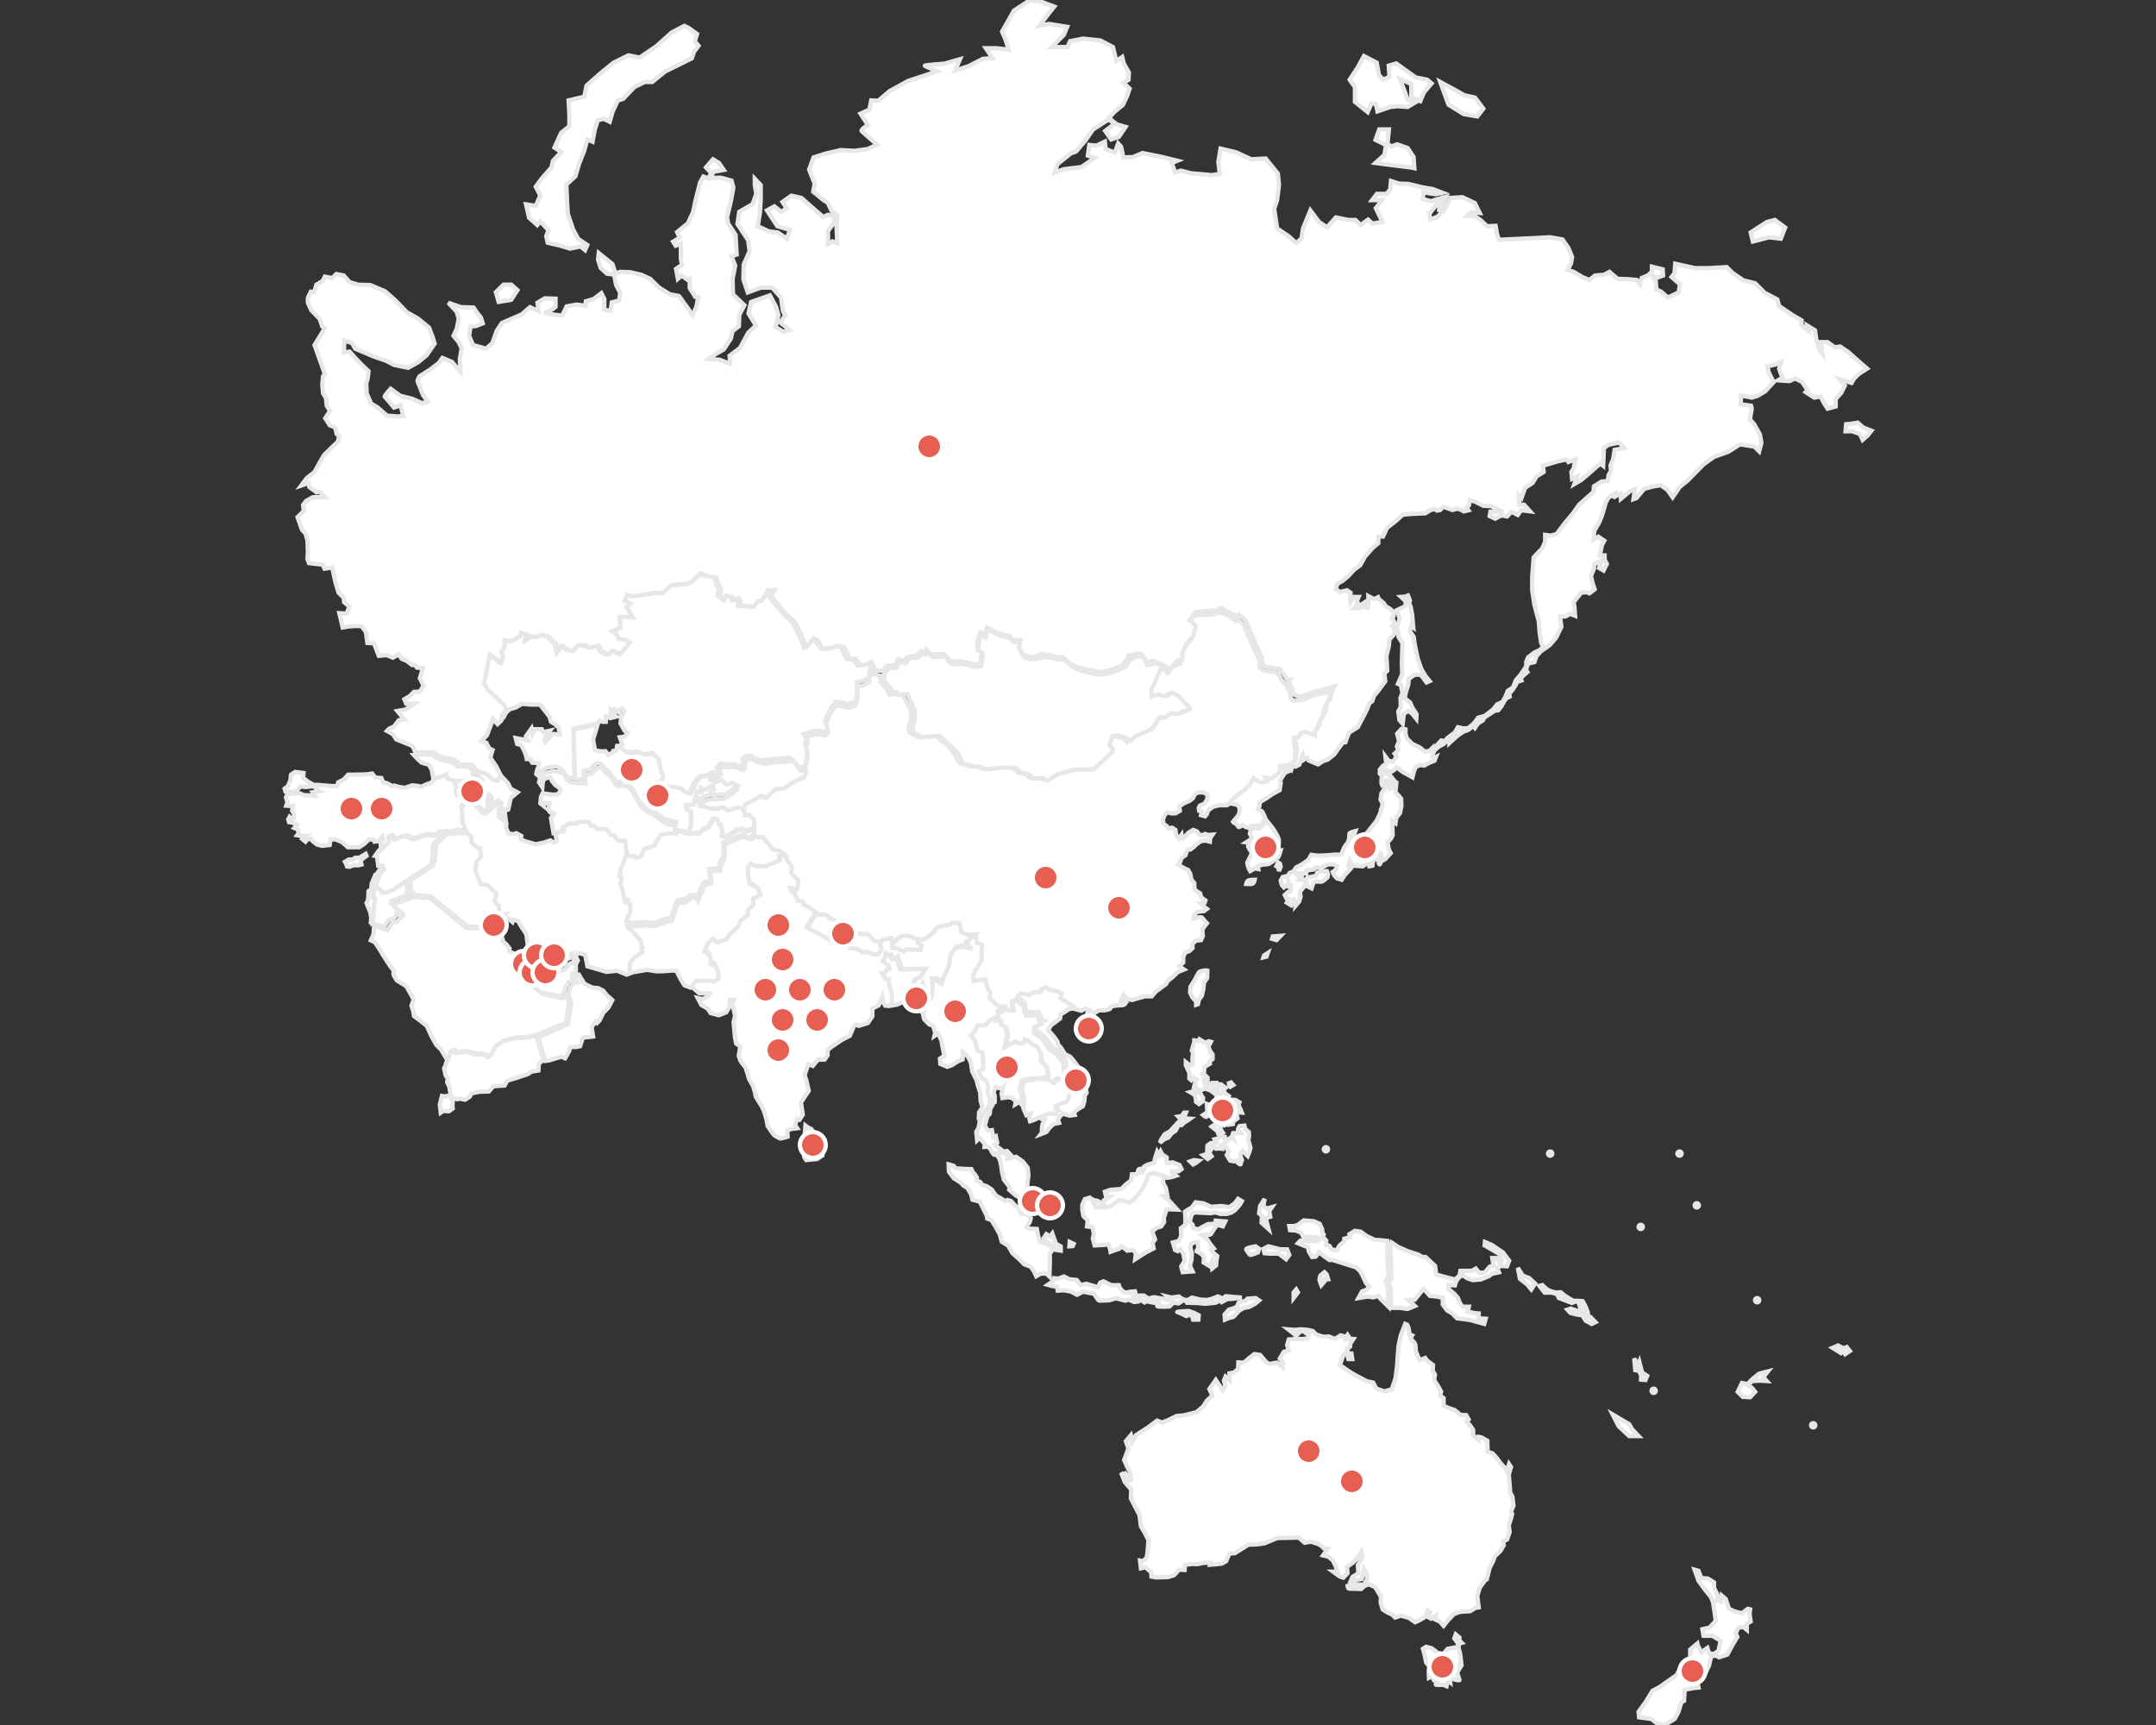<?xml version="1.0" encoding="UTF-8"?>
<svg width="500px" height="400px" viewBox="0 0 500 400" version="1.1" xmlns="http://www.w3.org/2000/svg" xmlns:xlink="http://www.w3.org/1999/xlink">
    <rect x="0" y="0" width="500" height="400" fill="#333333" stroke="none"/>
    <!-- Generator: Sketch 64 (93537) - https://sketch.com -->
    <title>asia-oceania</title>
    <desc>Created with Sketch.</desc>
    <g id="asia-oceania" stroke="none" stroke-width="1" fill="none" fill-rule="evenodd">
        <g id="Group-2" transform="translate(66, 0)" fill="#FFFFFF" fill-rule="nonzero" stroke="#E6E7E7">
            <path d="M234,202.051 C234,202.051 234.587,200.946 234.914,200.946 C235.24,200.946 237.329,199.517 237.46,199.322 C237.59,199.127 238.112,198.218 238.112,198.218 C238.112,198.218 239.483,198.412 239.94,198.412 C240.397,198.412 242.681,198.282 243.008,198.218 C243.334,198.153 244.574,198.153 244.77,198.218 C244.966,198.282 245.358,197.568 245.423,197.243 C245.488,196.918 246.141,195.749 246.402,195.619 C246.663,195.489 246.924,194.189 246.924,194.189 C246.924,194.189 246.859,193.41 246.99,193.215 C247.12,193.02 248.36,192.695 248.36,192.695 C248.36,192.695 248.034,193.669 247.773,193.799 C247.512,193.929 247.446,194.254 247.642,194.579 C247.838,194.904 248.752,194.449 248.752,194.449 L250.971,193.215 C250.971,193.215 252.864,190.811 253.125,190.486 C253.386,190.161 254.235,188.212 254.235,188.212 C254.235,188.212 254.17,187.692 254.366,187.497 C254.561,187.302 254.627,186.263 254.627,186.263 L254.17,185.418 L254.366,183.989 C254.366,183.989 255.018,183.014 255.084,182.819 C255.149,182.624 255.279,182.105 255.279,182.105 L255.997,182.105 L256.193,182.949 L256.781,182.754 L257.172,182.169 L256.585,182.04 L256.258,181.52 L256.715,181 L257.825,181.455 C257.825,181.455 257.76,182.624 257.695,182.884 C257.629,183.144 257.629,183.989 257.825,183.989 C258.021,183.989 258.935,185.223 258.935,185.223 L259,186.847 L258.674,188.537 L257.825,189.641 L257.629,190.876 L256.911,190.356 L256.911,191.72 L256.977,193.669 L256.585,194.449 L255.802,195.294 L256.063,196.918 L256.52,197.828 L255.279,199.192 L254.235,199.777 C254.235,199.777 254.104,200.556 253.909,200.427 C253.713,200.297 253.648,199.517 253.648,199.517 L253.517,199.062 L254.3,198.802 L254.3,198.023 L253.778,197.568 L253.256,198.542 L252.799,199.257 L252.407,199.777 L252.277,200.751 L251.559,200.881 L251.298,200.037 L251.428,199.322 L250.645,200.427 L250.057,200.881 L247.903,200.751 L247.446,200.362 L247.055,199.517 L246.663,200.686 L247.251,201.401 L246.533,202.181 L245.815,202.96 L245.162,204 L244.052,203.675 L243.399,202.96 L243.073,202.181 L243.856,201.661 L244.052,200.751 L243.269,200.427 L241.963,200.427 L240.854,201.011 L240.527,201.336 L239.157,201.141 L238.7,201.596 L237.003,201.856 L236.937,202.506 L235.24,202.506 L234.261,202.441 L234,202.051 Z" id="Shape"></path>
            <polygon id="Shape" points="236 204.4 236.907 204.743 237.116 205.486 238.163 206 238.512 204.914 238.93 204.4 240.465 204.457 241.093 204.114 241.86 203.429 242 202.743 241.721 202 240.326 202.057 239.488 202.343 239.209 203.086 238.163 203.314 237.186 203.486 236.767 204.114"></polygon>
            <polygon id="Shape" points="254.388 181.684 254.388 180.738 254.517 179.917 254 179.413 254 178.466 254.711 177.583 255.488 177.141 255.294 175.437 256.07 176.447 257.104 176.636 257.881 175.374 257.428 174.743 258.269 173.985 257.945 173.102 258.463 171.84 258.01 170.136 259.045 169 259.95 169.126 259.95 170.136 260.274 171.272 261.502 172.471 263.313 173.354 264.025 173.922 264.348 174.301 265.512 174.112 266.353 173.291 266.547 174.301 266.159 175.248 266.418 175.879 267 175.563 266.677 176.383 265.318 176.951 264.284 177.519 263.378 177.393 262.343 177.835 261.891 178.908 261.567 180.233 259.368 179.034 258.786 178.592 257.881 177.961 257.169 178.655 256.522 179.034 255.552 178.529 254.841 178.908 255.617 179.413 256.587 180.044 257.169 180.801 256.199 181.053 255.552 180.927 255.1 181.558 254.517 182"></polygon>
            <path d="M174,279.5 C174,279.223 173.776,279 173.5,279 C173.224,279 173,279.223 173,279.5 C173,279.776 173.224,280 173.5,280 C173.776,280 174,279.776 174,279.5 Z" id="Shape"></path>
            <polygon id="Shape" points="241.157 295 240.21 295.769 240 296.846 240.421 298 241.158 297.154 240.632 296.615 242 296.615 241.684 295.539"></polygon>
            <polygon id="Shape" points="234.6 299 234 299.696 234 301 235 299.696"></polygon>
            <polygon id="Shape" points="176 287.156 176.651 286.178 177.488 286.711 178.047 286 178.884 288.4 180 289.022 180 290 178.791 289.822 178.139 288.844 177.209 288.222 176.093 287.511"></polygon>
            <polygon id="Shape" points="182.077 288 182 289 182.769 288.938 183 288.437"></polygon>
            <path d="M178.359,296.401 L178.274,297.041 L177,297.921 L178.188,298.242 L179.122,298.322 L179.292,299.282 L180.82,299.202 L182.434,299.523 L183.792,300.243 L185.151,299.523 L187.698,300.003 L188.292,300.883 C188.292,300.883 188.717,301.604 188.971,301.604 C189.226,301.604 191.264,301.523 191.264,301.523 L192.792,301.043 L194.999,301.604 L195.764,301.364 L197.037,301.924 L197.632,301.844 L196.953,300.803 L198.141,301.283 L198.82,301.604 L199.415,302.004 L200.179,301.444 L201.113,301.444 L200.773,301.924 L202.046,302.164 L202.47,301.765 L202.471,301.764 L202.81,302.404 C202.81,302.404 201.961,302.884 202.641,302.964 C203.32,303.045 205.188,302.964 205.188,302.964 L205.782,302.404 C205.782,302.404 205.868,301.843 206.122,302.004 C206.377,302.164 207.311,302.244 207.311,302.244 L208.16,301.684 C208.16,301.684 208.924,301.283 209.009,301.523 C209.094,301.764 209.264,302.084 209.264,302.084 L211.896,302.164 L213.509,302.324 L215.887,302.084 L217.075,301.523 L217.33,301.924 L218.689,301.204 L219.623,301.204 L222,300.883 L219.877,300.723 L218.264,300.563 L217.669,301.043 L217.075,300.963 C217.075,300.963 216.565,300.483 216.311,300.643 C216.056,300.803 214.952,301.204 214.952,301.204 L213.848,301.444 L212.405,301.364 L210.452,300.883 L209.348,301.523 L208.16,301.204 L207.396,300.643 L205.698,300.883 L204.679,300.643 L205.613,301.523 L204.679,301.444 L203.575,301.123 L202.556,300.963 L201.623,300.803 L200.943,300.963 L200.349,301.123 L199.245,300.403 L198.311,300.403 L197.547,300.563 L197.207,299.442 L196.188,299.523 L194.915,299.763 L194.236,299.282 L193.641,298.562 L193.472,298.001 L191.689,298.001 L189.906,297.121 L189.142,297.441 L188.632,298.482 L187.274,298.082 L185.915,297.681 L184.641,298.001 L183.708,296.801 L182.01,296.641 L180.736,296 L179.463,296.48 L178.359,296.401 Z" id="Shape"></path>
            <path d="M221.121,278 L220.418,278.959 L219.099,279.918 L217.253,279.657 L214.879,279.831 L213.121,279.046 L211.275,278.785 L210.396,280.005 L209.604,280.441 L208.813,280.964 L208.901,282.534 L208.901,284.015 L207.846,284.8 L207.934,286.544 L207.407,287.764 L206,288.113 L206.527,289.857 L207.143,290.118 L207.759,289.682 L208.462,290.815 L208.726,292.385 L207.934,293.692 L208.286,295 L210.572,294.826 L209.956,293.518 L210.308,292.21 L210.396,290.554 L210.044,289.246 L210.22,288.462 L211.099,288.026 L211.802,287.938 L211.891,289.508 C211.891,289.508 211.275,290.205 211.539,290.205 C211.802,290.205 212.769,290.903 212.769,290.903 L213.209,291.513 L213.121,292.734 L214.527,293.605 L215.055,292.559 L215.143,294.129 L216.022,293.431 L216.111,292.298 L216.286,291.252 L215.319,290.467 L214.88,289.857 L215.495,289.508 L214.529,288.287 L213.825,287.154 L212.77,286.457 L213.825,286.195 C213.825,286.195 214.617,286.457 214.792,286.195 C214.968,285.934 215.672,284.8 215.672,284.8 L216.375,284.015 L217.605,284.364 L218.133,283.231 L215.935,283.057 L215.847,283.754 L214.176,283.841 L212.946,284.452 L211.891,285.062 L210.747,284.8 L210.572,284.015 L209.956,283.318 L210.132,282.359 L210.484,281.4 L211.187,281.138 L212.945,281.226 L214.703,281.313 L215.846,281.138 L217.077,281.487 L218.571,281.487 L219.626,281.138 L220.418,280.615 L221.561,279.308 L222,278.523 L221.121,278 Z" id="Shape"></path>
            <path d="M255.748,287.762 L255.748,292.004 L256,295.987 L255.329,297.112 L255.832,298.238 L256,303 L254.069,301.095 L253.65,300.489 L252.475,300.835 L251.132,300.662 L249.033,301.008 L249.872,299.45 L250.88,299.104 L251.551,298.325 L250.796,297.545 L250.124,296.073 L249.453,294.775 L248.53,293.909 L245.844,293.043 L243.073,292.177 L242.318,292.177 L240.975,291.225 L239.883,290.359 L239.128,291.398 L238.288,291.485 L237.533,290.186 L237.365,289.234 L235.014,288.281 L235.602,287.675 L238.288,287.848 L239.547,287.762 L240.387,287.242 L239.295,286.896 L237.113,286.809 L236.273,286.809 L235.77,285.857 L234.595,285.338 L233.168,285.251 L233,284.299 L233.923,284.299 C234.427,284.299 235.098,283.952 235.098,283.952 L236.357,283 L238.624,283.173 L240.051,283.779 L240.639,285.078 L240.639,285.684 L240.975,286.29 L240.723,286.723 L241.562,287.675 L241.562,288.714 L242.318,288.887 L242.822,289.753 L243.997,289.926 L244.668,288.801 L245.759,287.848 L245.759,287.242 L247.103,286.896 L246.935,286.203 L248.194,285.424 L249.537,285.597 L250.964,286.636 L252.811,287.502 L254.155,287.589 L255.748,287.762 Z" id="Shape"></path>
            <polygon id="Shape" points="227 289.6 228.151 289 230.863 289.7 232.507 289.7 233 291 232.26 292 230.534 290.7 228.479 290.7 227.246 290.6"></polygon>
            <path d="M223.923,289.25 C223.923,289.25 222.84,289.5 223.02,289.75 C223.201,290 223.742,291 224.013,291 C224.284,291 225.729,290.416 225.729,290.416 L226,289.584 L225.187,289 L223.923,289.25 Z" id="Shape"></path>
            <polygon id="Shape" points="220.824 303 221 304.342 220.029 305.369 219.059 305.605 218.088 306 218 304.816 218.971 303.711 220.206 303.315"></polygon>
            <path d="M209.761,304 L208.269,304.083 C208.269,304.083 206.684,304.167 207.057,304.25 C207.429,304.332 209.108,305.166 209.108,305.166 L210.321,304.75 L210.694,306 L211.907,306 L212,305 L210.881,304.416 L210.135,304.166 L209.761,304 Z" id="Shape"></path>
            <polygon id="Shape" points="221 302.659 221.2 304 222.4 303.318 223.72 303.045 225.1 302.295 226 301.545 225.16 301 223.3 301.136 222.82 301.682 221.32 301.955"></polygon>
            <path d="M259.877,307 L258.843,309.721 L258.326,312.102 L257.982,316.863 L257.637,319.584 L256.776,322.135 L255.054,322.645 L253.159,321.965 L252.47,320.604 L250.92,320.265 L248.682,319.074 L247.476,318.394 L245.926,317.373 L244.721,316.523 L245.582,314.142 L246.271,313.462 L246.701,315.141 L247.605,315.141 L247.412,313.866 L246.701,313.866 L246.378,312.846 L247.089,312.272 L247.153,311.57 L247.864,310.486 L247.089,310.422 L246.507,309.529 L246.055,310.167 L246.12,310.996 L245.603,309.848 L244.893,309.657 L243.537,310.486 L242.245,309.912 L240.889,309.976 L239.274,309.466 L238.434,308.637 L237.272,308.382 L235.722,308.254 L234.172,308.382 L232.751,308.254 L233.978,309.211 L234.559,309.785 L235.463,308.828 L236.045,308.7 L236.432,308.764 L236.949,309.211 L237.659,309.274 L237.272,310.358 L236.109,310.486 L234.559,310.486 L232.88,310.614 L232.493,311.889 L232.88,313.101 L231.718,313.483 L230.813,315.014 L231.588,315.97 L231.524,317.055 L230.167,315.97 L228.295,316.289 L227.52,315.715 L226.228,314.185 L224.872,313.993 L223.58,315.014 L222.482,315.97 L221.19,315.907 L221.126,317.437 L220.157,318.266 L219.123,318.457 L219.188,320.116 L218.219,319.223 L217.832,320.116 L218.155,321.327 L217.573,322.411 L215.959,319.988 L214.473,322.092 L215.184,323.623 L213.892,324.771 L213.053,326.11 L211.502,327.449 L208.467,328.215 L206.852,328.342 L204.915,329.299 L203.494,329.873 L202.331,329.426 L200.2,331.021 L197.423,332.806 L196.583,334.273 L196.26,332.806 L195.098,334.209 L195.679,335.803 L195.356,336.824 L194.71,338.546 L195.356,340.012 L196.067,341.352 L196.325,343.647 L195.679,342.499 L194.71,341.352 L194.969,342.563 L194,341.479 L194.84,343.647 L196.325,345.369 L196.26,347.474 L197.294,349.451 L198.263,351.3 L198.586,353.915 L199.425,355.318 L200.329,357.103 L200.2,359.08 L200.071,360.356 L199.877,361.312 L199.038,362.014 L198.392,361.886 L198.586,363.672 L199.619,363.417 L200.975,364.565 L201.04,365.585 L202.009,365.776 L204.85,365.712 L206.271,365.266 L207.434,363.991 L208.725,364.054 L208.79,362.843 L210.534,362.651 L211.567,362.715 L213.182,362.396 L214.667,362.396 L214.603,362.843 L217.315,362.588 L218.348,362.014 L218.865,360.802 L219.123,360.228 L220.351,360.164 L223.515,358.187 L225.453,358.124 L227.261,357.868 L230.167,356.657 L232.945,356.593 L235.205,356.529 L236.561,357.741 L237.982,357.486 L239.791,358.06 L240.566,358.57 L241.082,359.08 L241.922,359.144 L240.824,360.674 L242.116,360.993 L243.149,361.886 L243.795,363.289 L244.182,364.437 L243.149,364.437 L244.634,365.521 L245.539,365.84 L246.507,364.82 L246.378,363.353 L247.864,362.269 L248.639,361.44 L249.737,359.782 L249.995,360.674 L249.543,361.886 L248.897,362.906 L249.026,364.82 L247.67,365.649 L247.282,366.541 L249.801,366.159 L250.318,363.863 L250.964,365.138 L251.028,366.223 L250.318,367.498 L249.285,367.434 L247.993,367.307 L246.507,367.753 C246.507,367.753 246.572,368.391 246.895,368.391 C247.218,368.391 249.672,368.455 249.672,368.455 L250.447,367.753 L251.416,367.37 L252.901,368.008 L254.258,370.24 L254.193,371.579 L254.645,373.174 L255.614,373.811 L256.906,374.449 L257.551,375.087 L258.908,374.64 L260.716,375.151 L262.202,376.171 L263.3,375.661 L264.656,374.832 L265.108,373.493 L265.625,373.875 L265.172,374.959 L265.883,375.342 L266.981,374.64 L266.852,375.533 L267.95,376.043 L268.789,377 L269.629,375.916 L271.179,374.258 L272.664,373.748 L274.925,373.62 L276.152,372.855 L276.927,372.727 L276.604,370.049 L277.185,368.136 L278.477,366.35 L278.8,366.223 L279.446,363.608 L280.285,361.95 L280.673,360.866 L281.965,359.654 L282.74,358.315 L282.61,357.422 L283.515,356.976 L284.096,355.254 L283.902,353.66 L284.419,352.129 L284.677,351.045 L284.419,350.535 L285,349.132 L284.742,347.027 L284.225,346.134 L284.16,344.923 L283.902,341.926 L284.419,340.204 L283.967,339.502 L283.45,341.16 L283.062,340.459 L281.9,339.183 L281.125,338.099 L280.156,337.015 L278.994,336.632 L278.929,334.082 L277.573,333.316 L276.927,333.189 L276.862,333.89 L275.7,332.934 L275.635,331.594 L275.119,330.765 L274.15,329.618 L274.602,329.171 L274.021,328.151 L272.729,328.087 L271.308,326.939 L269.952,326.493 L268.789,325.983 L268.789,324.197 L267.95,323.623 L268.208,322.666 L267.562,321.519 L266.593,319.988 L266.787,318.776 L266.27,317.884 L266.335,316.544 L264.979,315.524 L264.527,314.886 L263.3,315.396 L262.912,314.695 L262.331,313.292 L262.266,311.953 L262.072,311.443 L261.104,310.358 L261.491,309.657 L260.91,309.402 L260.652,307.871 L260.329,307.17 L259.877,307 Z" id="Shape"></path>
            <path d="M271.6,379 L271.267,379.913 L272.067,380.957 L272.133,381.935 L271.2,382.065 L269.733,382.326 L268.733,383.5 L267.467,383.304 L266,382.196 L264.733,381.87 L264,382.326 L264.467,384.087 L264.733,385.522 L265.467,386.37 L265.333,387.478 L265.4,389.043 L266.133,388.652 L266.533,389.63 L267.333,389.891 C267.333,389.891 266.733,390.609 267.067,390.674 C267.4,390.739 268.667,390.674 268.667,390.674 L269.467,391 L269.733,389.696 L270.333,390.152 L270.2,388.652 L271.2,389.435 C271.2,389.435 272.533,389.761 272.467,389.565 C272.4,389.37 272,388.065 272,388.065 L272.133,386.761 L272.333,386.304 L272.533,386.826 L272.933,386.174 L272.8,384.804 L272.6,383.37 L272.267,382.13 L272.333,381.152 L273,380.957 L272.4,380.37 L272.467,379.717 L271.6,379 Z" id="Shape"></path>
            <polygon id="Shape" points="256.681 288.087 258.213 289.128 260.341 290.082 262.979 290.95 263.831 291.47 264.597 291.47 266.809 293.553 267.065 295.548 270.298 296.416 271.49 296.676 272.511 295.722 272.681 294.681 275.32 294.681 276.256 294.16 277.022 295.114 278.298 295.114 279.49 293.726 280.34 293.553 280.085 291.731 281.362 291.731 281.872 293.119 282.298 292.251 281.702 290.777 278.298 288.781 278.383 288 280 288.694 282.553 290.429 284 292.338 283.489 293.64 282.127 293.553 281.191 293.986 281.617 295.027 280 295.375 279.319 295.895 277.446 296.676 275.574 296.849 274.297 296.416 273.106 295.635 272.17 296.416 271.659 297.197 271.404 298.064 269.957 297.977 269.957 298.932 271.234 299.973 272.085 300.927 272.596 302.229 273.192 303.009 274.638 303.009 274.383 304.137 276 304.484 276.936 304.571 276.851 305.699 278.553 305.786 278.212 307 276.34 306.479 274.723 306.046 271.914 305.699 270.808 304.571 269.616 303.877 268.595 302.489 268.595 300.927 267.318 300.667 265.616 300.493 264.17 298.845 263.148 300.06 262.127 301.361 260.681 301.448 262.127 302.836 260.425 303.53 258.638 303.27 256.681 303.27 256.511 298.498 256 297.37 256.681 296.589 256.425 288.521"></polygon>
            <polygon id="Shape" points="286 294 286.488 296.546 288.146 297.818 289.122 299 290 297.636 288.634 296.363 287.171 295.818"></polygon>
            <polygon id="Shape" points="327 364 327.901 366.553 329.574 368.851 330.733 370.255 331.248 371.404 331.634 373.83 331.891 375.872 330.475 377.404 328.802 377.787 329.059 379.319 331.119 379.319 333.05 380.468 332.535 382.766 331.505 383.532 330.347 383.404 329.96 382.128 328.545 383.149 327.772 381.617 327.644 381.106 325.97 382.511 325.97 384.936 323.911 386.213 322.881 388.383 318.891 391.191 317.218 392.085 315.673 394.638 314 396.936 314.129 398.213 316.96 398.596 318.248 399.617 320.05 400 322.366 398.596 323.267 396.936 323.911 394.766 324.554 394.383 324.683 391.83 326.743 391.447 327.901 391.319 327.644 390.043 327.772 389.277 329.188 388.638 330.347 386.213 330.733 384.553 330.861 384.043 332.02 383.915 332.663 384.298 334.594 383.66 335.624 381.745 336.139 380.851 336.911 379.574 336.525 378.681 337.168 377.404 338.327 377.277 339.099 377.915 339.099 376.511 340 376 339.743 374.213 339.871 373.191 339.356 373.064 337.941 374.085 336.396 373.702 334.98 373.064 334.208 370.766 333.307 370 333.178 371.787 332.792 370.638 332.277 371.021 332.277 369.745 331.505 368.213 331.505 366.936 330.089 366.043 328.545 365.915 327.901 364.255"></polygon>
            <path d="M242,266.5 C242,266.776 241.776,267 241.5,267 C241.224,267 241,266.776 241,266.5 C241,266.223 241.224,266 241.5,266 C241.776,266 242,266.224 242,266.5 Z" id="Shape"></path>
            <path d="M294,267.5 C294,267.776 293.776,268 293.5,268 C293.224,268 293,267.776 293,267.5 C293,267.223 293.224,267 293.5,267 C293.776,267 294,267.224 294,267.5 Z" id="Shape"></path>
            <path d="M315,284.5 C315,284.776 314.776,285 314.5,285 C314.224,285 314,284.776 314,284.5 C314,284.223 314.224,284 314.5,284 C314.776,284 315,284.224 315,284.5 Z" id="Shape"></path>
            <path d="M291,298.165 L292.213,299.734 L293.773,299.734 L295.073,300.064 L295.506,300.972 L297.673,301.798 L298.54,302.128 C298.54,302.128 299.753,301.551 300.013,301.963 C300.273,302.376 300.446,303.202 300.446,303.202 L301.66,304.275 L302.006,304.936 L301.486,305.183 L300.186,304.11 L298.28,303.449 L297.5,303.697 L298.193,304.44 L299.493,304.771 L300.966,305.018 L301.746,306.257 L303.133,307 L304,306.587 L302.786,305.348 L302.093,305.348 L302.266,304.44 L301.746,303.037 L301.053,301.716 L299.926,301.633 L298.886,301.633 L297.846,301.055 L296.72,300.312 L295.94,299.651 L294.986,299.734 L293.86,299.486 L292.906,299.074 L292.213,298.495 L291.693,298 L291,298.165 Z" id="Shape"></path>
            <polygon id="Shape" points="337.987 320.686 337 322.746 338.167 323.91 339.872 324 341.038 322.746 340.321 321.851 339.333 321.135 340.41 320.239 342.205 320.149 343.731 320.239 342.923 319.343 344 318 341.936 318.537 340.5 319.702 339.244 320.955"></polygon>
            <polygon id="Shape" points="313 315 313.237 317.719 314.105 317.895 314.579 318.86 314.579 319.913 315.605 320 316 319.035 314.816 318.246 314.5 317.018 314.184 315.789 313.868 316.579"></polygon>
            <path d="M318,322.5 C318,322.776 317.776,323 317.5,323 C317.224,323 317,322.776 317,322.5 C317,322.223 317.224,322 317.5,322 C317.776,322 318,322.224 318,322.5 Z" id="Shape"></path>
            <polygon id="Shape" points="311.83 330.25 308 328 309.404 330.75 311.83 333 314 333 312.468 331.375"></polygon>
            <path d="M342,301.5 C342,301.776 341.776,302 341.5,302 C341.224,302 341,301.776 341,301.5 C341,301.223 341.224,301 341.5,301 C341.776,301 342,301.224 342,301.5 Z" id="Shape"></path>
            <path d="M328,279.5 C328,279.776 327.776,280 327.5,280 C327.224,280 327,279.776 327,279.5 C327,279.223 327.224,279 327.5,279 C327.776,279 328,279.224 328,279.5 Z" id="Shape"></path>
            <path d="M324,267.5 C324,267.776 323.776,268 323.5,268 C323.224,268 323,267.776 323,267.5 C323,267.223 323.224,267 323.5,267 C323.776,267 324,267.224 324,267.5 Z" id="Shape"></path>
            <path d="M355,330.5 C355,330.776 354.776,331 354.5,331 C354.224,331 354,330.776 354,330.5 C354,330.223 354.224,330 354.5,330 C354.776,330 355,330.224 355,330.5 Z" id="Shape"></path>
            <polygon id="Shape" points="359 312.545 360.909 313.727 361.364 313.091 361.909 314 363 313.273 362.273 312.364 361.455 312.636 360.273 312"></polygon>
            <polygon id="Shape" points="343.745 51.484 340 53.903 340.511 56 344.255 55.032 346.979 55.355 348 52.774 345.617 51"></polygon>
            <polygon id="Shape" points="261.134 38.827 255.596 38.135 253 37.789 255.077 35.885 255.423 33.635 253 32.423 253.866 30 256.115 30 255.769 33.288 256.634 33.98 258.019 33.461 260.442 34.327 261.827 36.404 262 39"></polygon>
            <polygon id="Shape" points="252.055 23.947 251.183 26 248.22 23.605 248.22 20.184 247 18.474 248.918 15.566 250.312 13 253.276 14.539 253.799 17.447 254.844 18.474 256.239 17.79 256.065 15.224 257.808 14.711 261.12 17.106 262.34 17.961 264.954 18.474 266 19.33 264.257 21.382 263.385 23.435 261.294 22.409 261.294 19.501 258.679 18.303 259.899 21.553 260.422 23.093 262.165 23.777 260.422 24.803 258.156 24.632 256.413 24.803 253.45 25.829 253.101 24.119"></polygon>
            <polygon id="Shape" points="268 19 269.053 21.909 269.93 24.273 273.439 26.455 276.596 27 278 25.182 276.07 22.636 273.614 22.091 271.684 21"></polygon>
            <polygon id="Shape" points="92.71 6 89.766 7.539 86.13 10.789 82.321 13.355 79.723 12.842 76.26 14.552 73.316 16.947 70.026 19.855 69.507 22.421 65.871 23.277 66.044 26.526 66.044 29.263 64.139 30.803 62.58 34.224 64.139 35.25 62.234 37.303 61.887 38.842 59.636 41.408 58.251 43.29 59.29 45.342 58.251 47.737 56 47.395 56.692 50.474 58.597 52.184 59.29 51.329 61.195 53.382 60.675 54.75 61.022 56.29 63.966 56.974 66.216 57.658 68.641 57.145 69.68 58 70.199 56.803 68.121 55.434 66.909 53.211 65.698 49.619 65.525 47.053 65.352 42.777 67.429 40.895 68.295 37.987 69.507 34.908 70.2 32.342 71.412 32.855 71.931 30.119 72.624 27.895 74.009 27.553 75.395 28.237 76.087 25.842 77.299 23.276 78.511 22.934 81.108 20.197 83.533 19 85.264 19 88.208 16.605 92.017 14.723 94.442 13.526 94.961 11.987 96 10.618 95.134 9.592 95.654 7.881 93.749 6.513"></polygon>
            <polygon id="Shape" points="362.128 98.375 362 100 363.532 100 365.319 100.625 365.957 102 367.106 101 368 99.875 366.085 99.125 364.809 98 363.404 98.25"></polygon>
            <polygon id="Shape" points="22.258 204 21 203.757 21.387 202.622 21.968 201.811 22.548 201 23.419 201 24 201.892 22.936 202.54 22.742 203.513"></polygon>
            <polygon id="Shape" points="21.417 205.26 21.167 206.016 20.333 205.932 20.25 207.023 20.083 208.283 20.667 208.702 20.333 210.13 20 213.909 23 215 24.166 213.321 25.166 213.069 26 212.229 26 211.725 26.583 211.642 26.583 211.306 24.667 209.542 24.667 208.954 29 207.359 28.834 206.771 28.417 206.687 28.334 204.588 28.084 204 23.75 206.435 22.667 206.519 22.333 205.847"></polygon>
            <polygon id="Shape" points="20.268 214 19.887 211.56 19 209.42 19.296 208.864 19.422 207.922 19.465 206.638 20.098 206.167 20.183 204.926 20.563 204.027 20.986 203 22 203.385 21.831 205.054 21.662 205.654 20.817 205.696 20.479 208.008 21.028 208.436 20.774 209.677 20.436 213.872"></polygon>
            <polygon id="Shape" points="14 199.847 14.906 199.308 15.772 199.308 16.401 198.885 17.346 198.885 18.803 198 19 198.462 17.74 199.385 17.701 200 17.819 200.461 17.071 200.654 16.165 200.616 15.575 200.769 15.063 201 14.472 200.923 14.275 200.308"></polygon>
            <polygon id="Shape" points="50.774 66 49 67.76 49.645 70 52.548 69.52 54 67.28 52.548 66"></polygon>
            <path d="M223.909,202 C223.591,201.518 223.182,200.248 223.273,199.986 C223.364,199.723 224.318,198.015 224.273,197.796 C224.227,197.576 223.5,196.525 223.454,196.307 C223.409,196.088 223.818,195.475 223.818,195.475 L223,195.343 C223,195.343 224.136,194.642 224.273,194.467 C224.409,194.292 223.863,193.328 223.863,193.328 L224.091,192.234 L225.227,192.014 L226.045,192.102 C226.045,192.102 227.136,191.182 227.272,191.007 C227.409,190.832 227.545,190 227.545,190 C227.545,190 229.045,191.839 229.409,192.409 C229.773,192.978 230.636,194.423 230.591,194.817 C230.546,195.211 230.5,197.314 230.5,197.314 L231,197.226 C231,197.226 230.636,198.496 230.455,198.759 C230.273,199.022 228.636,200.116 228.318,200.292 C228,200.467 226.863,200.467 226.863,200.467 L225.727,200.818 L225.818,201.518 L224.955,201.387 L223.909,202 Z" id="Shape"></path>
            <path d="M223,204.979 C223,204.979 223.125,204.34 223.5,204.17 C223.875,204 225,204 225,204 C225,204 224.875,204.724 224.5,204.894 C224.125,205.064 223,204.979 223,204.979 Z" id="Shape"></path>
            <path d="M227.355,189.494 C227.355,189.494 226.752,188.031 226.537,188.031 C226.322,188.031 225.719,187.655 225.719,187.655 L226.063,186.945 L226.193,185.984 C226.193,185.984 228.303,184.772 228.605,184.479 C228.907,184.187 230.759,183.226 230.759,183.226 L231.018,181.513 L230.846,181.011 L231.966,179.215 L233,178.755 L232.182,177.919 L231.837,177 L230.803,177.167 L231.018,178.128 C231.018,178.128 230.329,178.713 230.071,178.922 C229.812,179.131 228.994,180.05 228.865,180.008 C228.736,179.967 227.4,179.799 227.4,179.799 C227.4,179.799 228.132,180.761 227.96,180.969 C227.788,181.178 226.366,180.969 226.366,180.969 C226.366,180.969 225.504,180.885 225.419,180.677 C225.333,180.468 224.815,180.092 224.815,180.092 C224.815,180.092 224.385,180.885 224.126,181.261 C223.868,181.637 223.049,182.431 222.015,183.016 C220.982,183.601 219.905,184.521 219.905,184.521 L219,185.774 L219.345,186.275 L220.896,186.61 L221.499,187.278 L221.456,188.156 C221.456,188.156 221.413,188.782 221.111,189.159 C220.81,189.535 219.948,190.579 219.948,190.579 C219.948,190.579 220.077,190.788 220.422,190.913 C220.767,191.039 220.939,191.331 220.939,191.331 C220.939,191.331 221.154,191.833 221.37,191.791 C221.585,191.749 222.102,191.29 222.102,191.29 C222.102,191.29 222.706,191.707 222.964,191.791 C223.223,191.875 223.826,192 223.826,192 L224.171,191.499 L225.765,191.499 C226.066,191.499 226.971,190.663 226.971,190.663 L227.355,189.494 Z" id="Shape"></path>
            <polygon id="Shape" points="234.136 202 233.114 202.41 232.636 203.094 231.477 203.368 231 204.188 231.273 205.214 231.75 205.761 232.295 205.35 232.841 205.624 232.841 204.462 233.386 205.35 233.386 206.581 232.705 206.855 231.955 207.538 232.364 208.359 232.977 208.496 232.432 209.316 233.455 209.932 234 209.043 233.864 208.222 234.545 209.248 234.477 210 235.295 209.043 235.636 207.88 235.432 206.855 236.523 205.487 237 204.667 236.114 203.846 235.295 203.915 235.773 203.231 234.818 202.889"></polygon>
            <polygon id="Shape" points="231 217 229.16 217.15 229 217.7 230.04 218"></polygon>
            <polygon id="Shape" points="228 221 227.143 221.556 227 222 227.714 221.833"></polygon>
            <polygon id="Shape" points="230.421 200 230 200.857 230.526 201.214 230.579 202 231 201 230.842 200.286"></polygon>
            <path d="M209.35,145.067 L210.723,142.852 L212.44,142.597 L214.929,142.511 L217.161,142 L219.221,142.937 L220.595,143.959 L220.852,143.448 L222.483,144.896 L223.084,146.515 L224.114,148.816 L225.316,151.542 L226.175,153.331 L226.175,154.779 L226.861,155.461 L229.007,155.802 L230.381,156.057 L231.153,157.591 L232.184,158.699 L232.785,158.529 L232.527,159.636 L233.128,160.318 L233.3,161.851 L233.901,162.448 L235.446,162.363 L236.819,162.022 L238.365,161.34 L239.996,160.914 L241.283,160.659 L243,160.062 L242.313,161.426 L242.056,162.959 L241.283,163.811 L240.94,165.089 L240.682,166.197 L239.824,167.816 L239.137,169.775 L238.365,170.542 L238.451,171.394 L237.421,170.969 L235.789,170.457 L235.274,170.883 L234.502,172.161 L234.073,172.161 L234.416,174.036 L234.33,175.569 L233.987,176.592 L233.901,177.359 L232.957,178.04 L232.184,178.423 L231.841,177.486 L230.81,177.657 L231.068,178.381 L230.381,179.318 L228.879,180.554 L227.42,180.34 L227.806,181.193 L226.605,181.448 L225.403,181.022 L224.716,180.426 L223.944,181.789 L222.57,183.237 L220.939,184.43 L219.652,185.538 L219.05,186.432 L218.449,186.73 L216.733,186.73 L215.359,187.071 L214.158,187.923 L213.9,188.776 L213.471,189.287 L212.527,189.031 L212.698,188.179 L212.097,188.009 L212.011,187.327 L212.269,186.816 L213.385,186.305 L213.9,185.453 L214.072,184.601 L213.986,184.26 L213.127,183.749 L211.925,183.749 L211.153,184.089 L210.638,185.112 L209.865,185.708 L208.492,186.305 L207.461,186.986 L207.633,188.009 L206.603,188.605 L205.573,188.605 L204.714,188.35 L204.113,188.946 L203.684,190.054 L203.856,191.077 L204.542,191.502 L205.057,192.099 L205.83,191.929 L206.602,192.44 L206.688,193.207 L206.946,193.973 L207.375,194.485 L207.976,193.633 C207.976,193.633 208.062,194.57 208.32,194.485 C208.577,194.4 209.092,193.633 209.092,193.633 L209.693,193.036 L210.723,192.439 L211.582,192.78 L212.097,193.462 L212.783,193.717 L213.47,193.376 L214.243,193.632 L215.187,193.547 L214.672,194.313 L214.586,195.166 L213.555,194.91 L212.439,195.08 L211.495,195.762 L210.894,196.358 L210.122,196.955 L209.349,197.04 L208.92,198.318 L207.976,199 L207.718,199.852 L207.203,200.448 L208.577,201.3 L209.521,201.726 L210.036,202.578 L210.294,203.942 L210.98,204.794 L210.98,205.646 L211.066,206.328 L212.354,207.18 L212.525,208.032 L213.555,208.799 L213.384,209.31 L212.44,209.48 L213.041,210.077 L213.9,210.758 L213.213,211.269 L211.582,211.44 L210.895,212.207 L210.809,212.974 C210.809,212.974 212.526,212.462 212.783,212.803 C213.041,213.144 213.556,213.74 213.556,213.74 L213.9,214.081 L212.869,215.444 L212.869,216.211 L212.955,217.063 L212.526,218 L211.41,218.086 L210.552,218.852 L210.552,219.875 L209.779,220.556 L208.835,220.897 L208.406,221.92 L208.406,223.198 L207.462,224.049 L208.578,224.816 L207.119,225.413 L205.917,226.605 L204.887,227.372 L204.372,228.224 L203.085,229.161 L201.969,230.013 L201.11,231.036 L199.565,231.036 L197.676,231.547 L196.56,231.888 L195.358,231.632 L194.586,230.695 L194.071,231.888 L195.015,232.484 L194.242,233.081 L192.955,233.166 C192.955,233.166 191.152,233.337 191.496,233.677 C191.839,234.018 190.208,234.273 190.208,234.273 L188.834,234.273 L187.718,234.955 L187.632,236.062 L187.976,237 L187.032,237 L186.173,235.892 L186.173,234.87 L186.774,234.359 L185.744,233.847 L184.8,234.359 L183.77,234.103 L182.911,233.847 L182.396,233.933 L180.594,232.91 L179.478,232.058 L179.735,230.95 L178.705,230.439 L176.902,230.099 L176.216,229.588 L175.014,230.184 L174.585,230.61 L173.04,230.695 L172.354,231.291 L171.409,231.121 L170.036,230.95 L169.607,231.888 L168.663,232.228 L168.663,233.506 L168.834,234.273 L167.375,234.103 L166.86,233.592 L165.401,233.592 L163.856,231.973 L163.341,231.632 L163.512,230.354 L162.911,229.502 L162.31,227.287 L161.109,227.457 L159.563,227.713 L159.477,226.52 L159.993,225.157 L161.452,222.857 L161.538,219.278 L160.336,218.852 L160.079,217.234 L157.589,217.148 L156.388,216.722 L156.216,216.041 L156.045,215.189 L155.959,214.592 L154.328,214.592 L153.726,215.018 L150.98,215.53 L149.778,216.978 L148.233,218.171 L147.203,218.512 L146.001,218.086 L143.941,217.489 L142.482,217.489 L141.366,218.086 L140.422,219.193 L140.164,218.086 L138.619,218.426 L136.731,218.512 L135.529,217.659 L134.585,216.637 L132.267,216.552 L131.581,215.53 L130.551,215.103 L129.606,214.678 L128.405,214.763 L127.632,213.825 L126.001,213.059 L124.8,212.207 L123.426,212.122 L122.653,212.122 L120.937,210.929 L119.907,210.418 L119.649,209.566 L118.619,209.651 L117.933,208.458 L117.675,207.606 L116.902,207.18 L116.902,206.754 L118.362,206.754 L118.619,204.709 L116.988,203.09 L117.074,201.471 L116.215,200.363 L115.443,198.66 L114.069,197.552 L112.438,197.211 L111.408,196.018 L110.12,194.399 L108.318,194.314 L108.833,192.525 L108.661,190.906 L107.631,189.883 L106.515,189.969 L106,187.924 L106.258,186.39 L107.974,185.709 L109.948,184.346 L111.15,184.942 L113.21,183.068 L115.528,182.727 L116.729,181.79 L118.704,180.767 L119.905,180.426 L120.678,179.063 L120.849,177.103 L121.193,176.507 L121.193,174.632 L120.678,173.269 L121.279,172.332 L120.335,171.054 L121.622,170.628 L123.081,170.287 L125.399,170.543 L126.086,169.946 L125.399,168.157 L126.515,165.516 L127.803,163.556 L129.605,163.812 L130.55,164.153 L132.438,163.642 L132.867,161.852 L132.867,159.041 L134.155,158.955 L135.614,158.103 L135.785,156.399 L136.902,156.399 L138.103,156.655 L138.189,158.103 L139.734,159.892 L140.249,161.085 L141.279,160.829 L142.138,161.17 L143.254,161.085 L144.542,163.385 L145.314,164.919 L145.228,167.305 L144.713,168.583 L144.885,169.861 L146.945,170.969 L151.065,170.628 L153.469,172.672 L155.014,174.291 L156.473,176.933 L158.705,177.614 L160.25,177.614 L162.053,178.296 L166.173,177.784 L168.834,177.955 L169.95,179.062 L171.925,179.488 L172.869,180.425 L174.929,180.255 L176.13,180.852 L178.534,179.403 L182.053,178.466 L186.86,178.296 L187.804,177.359 L191.496,174.377 L191.238,173.525 L190.552,172.758 L191.238,170.713 L192.44,170.543 L194.586,171.225 L195.358,172.077 L196.646,170.713 L198.363,169.861 L200.423,169.095 L201.281,167.902 L202.14,166.454 L203.428,166.454 L204.801,165.517 L207.119,165.431 L209.265,164.579 L208.321,163.301 L206.947,161.853 L205.145,160.83 L203.514,161.768 L202.312,161.256 L200.338,161.682 L200.166,160.234 L201.454,158.104 L202.227,155.974 L202.828,154.696 L204.115,155.377 L204.802,156.058 L206.089,154.525 L207.721,153.928 L207.721,152.736 L208.665,150.18 L210.21,148.39 L210.811,146.175 L210.124,145.323 L209.35,145.067 Z" id="Shape"></path>
            <path d="M188.882,237.321 L186.588,237 L185,237.385 L184.882,238.154 L184,239.051 C184,239.051 184.118,240.077 184.294,240.334 C184.471,240.59 185.706,240.975 185.706,240.975 C185.706,240.975 186.824,241.103 187.059,240.782 C187.294,240.462 187.824,239.693 187.824,239.693 L188.059,238.474 L189,237.962 L188.882,237.321 Z" id="Shape"></path>
            <path d="M213.579,225 C213.579,225 212.274,225.176 212.063,225.439 C211.853,225.703 210.969,227.418 210.969,227.418 L210.084,228.824 L210,230.143 L210.505,231.242 L211.389,232.209 L211.389,233 L211.81,232.868 L212.021,231.857 L212.737,230.846 L213.074,229.308 L213.2,227.901 L213.958,226.802 L214,225.088 L213.579,225 Z" id="Shape"></path>
            <polygon id="Shape" points="139 156.136 140.37 154.924 141.912 154.837 142.512 153.45 143.968 153.797 144.909 152.584 146.794 152.584 147.993 151.545 148.849 151.718 149.106 151.198 150.22 152.325 153.132 152.238 154.159 153.537 155.101 154.057 157.157 153.884 160.583 154.751 161.611 154.404 161.953 151.805 161.011 151.372 160.84 149.552 161.611 147.126 162.553 147.819 163.153 146 164.78 146.867 166.75 147.646 168.548 148.079 168.976 148.859 170.604 148.946 170.604 150.678 171.46 152.411 173.002 152.844 174.715 152.844 175.999 152.324 178.397 152.584 179.339 152.931 180.71 152.931 182.851 154.663 184.65 155.53 188.332 156.396 190.474 156.396 192.186 155.876 193.642 155.27 195.184 154.49 195.955 153.017 197.753 152.151 199.209 152.238 199.809 153.537 200.065 154.23 201.521 153.883 202.121 153.883 203.577 154.403 202.378 156.916 201.864 158.215 201.007 159.775 201.093 161.507 202.635 160.987 203.406 161.334 204.69 161.334 205.889 160.641 207.26 161.334 208.373 162.547 209.829 164.019 210 164.452 208.373 165.059 207.259 165.579 205.546 165.406 204.176 166.358 202.891 166.358 201.179 169.044 197.41 170.691 196.212 171.817 195.013 171.037 193.214 170.517 192.015 170.691 191.33 172.77 192.015 173.55 192.015 174.329 187.647 178.401 183.108 178.488 179.34 179.527 176.942 181 175.743 180.393 173.688 180.566 172.746 179.614 170.776 179.181 169.663 178.054 166.751 177.967 162.897 178.4 161.098 177.708 159.557 177.708 157.33 177.015 156.131 174.502 151.934 170.604 147.824 170.95 145.768 169.824 145.597 168.525 146.111 167.225 146.197 164.799 144.398 160.9 142.6 161.074 141.915 160.467 141.144 160.9 140.63 159.687 139.088 157.868"></polygon>
            <path d="M210.962,241.255 L211.975,241.382 L212.165,241 L213.43,241.764 L214.38,241.445 L214.823,241.573 L214.506,242.209 L214.19,242.655 L214.696,243.8 L215.203,244.5 L215.203,245.582 L214.443,246.218 L214.57,246.664 L213.304,247.427 L213.241,248.573 L212.797,249.018 L213.557,249.4 L214.063,249.909 L214.063,250.609 L213.241,250.418 L213.43,251.245 L214.127,251.882 L215.076,251.118 L216.215,251.118 L216.595,252.073 C216.595,252.073 216.975,251.245 217.165,251.436 C217.354,251.627 218.241,252.264 218.241,252.264 L217.671,252.836 L218.177,253.6 L219,254.173 L218.747,255 L217.418,254.3 L216.595,253.155 L215.456,252.264 L215.709,253.6 L214.696,252.836 L213.747,252.518 C213.747,252.518 213.494,252.327 213.051,252.582 C212.608,252.836 211.911,252.773 211.911,252.773 L211.468,252.264 L210.899,252.136 L211.215,250.864 L211.532,250.227 L210.772,249.845 L210.266,250.482 L209.823,250.1 L209.823,248.764 L209,246.982 L209,246.282 L210.013,247.045 L210.646,246.727 L210.519,245.836 L210.582,244.945 L210.709,244.309 L210.392,243.609 L210.646,242.718 L210.962,241.636 L210.962,241.255 Z" id="Shape"></path>
            <polygon id="Shape" points="208.6 258 208.027 258.798 207.264 258.921 207.836 259.474 207.582 259.904 207.073 260.456 206.5 261.07 205.291 262.36 204.082 263.035 203.318 264.202 203 265 203.955 264.202 204.973 263.772 205.673 262.851 206.627 262.175 207.2 261.132 207.136 260.702 208.027 260.886 208.664 260.272 209.491 259.781 210 259.412 209.045 259.351 208.664 259.044 209.045 258"></polygon>
            <polygon id="Shape" points="212.5 253.688 211.75 253.188 210.938 253 210 253.25 211.062 253.875 211.312 254.625 211.375 255.5 212.062 256 212.938 255.375 213 254.562 212.625 254.062"></polygon>
            <path d="M217,256.756 L215.169,256.989 L214.831,256.349 L213.881,256 L213.949,257.164 L214.017,257.862 L213,258.56 C213,258.56 213.678,259.142 213.814,258.967 C213.949,258.793 215.102,258.036 215.102,258.036 L216.119,257.687 L216.593,257.222 L217,256.756 Z" id="Shape"></path>
            <polygon id="Shape" points="219 255.111 219.25 255.944 220.062 256.389 220.625 256.889 220.375 257.5 221.062 257.944 222 258 221.625 257.056 221.188 256.222 221.438 255.611 220.5 255.056 219.688 255"></polygon>
            <path d="M217.442,259 L216.814,259.061 L216.465,259.484 L216.256,260.695 L215.419,260.938 L215,261.24 L215.907,261.967 L216.465,262.391 C216.465,262.391 216.395,263.057 216.605,262.996 C216.814,262.936 217.581,262.633 217.581,262.633 L217.093,261.906 L216.953,260.695 L217.93,260.029 L218,259.182 L217.442,259 Z" id="Shape"></path>
            <polygon id="Shape" points="218.535 258 217.837 258.54 218.116 259.26 217.698 259.92 217 260.34 217.209 261 218.047 260.94 218.465 260.52 218.814 260.82 219.93 260.64 220 259.98 218.814 259.86 218.744 259.2 218.814 258.48"></polygon>
            <polygon id="Shape" points="219.486 256 219 256.414 219.216 257.31 219.108 258.552 219.541 258.414 219.865 258.966 220.081 260 220.622 259.586 221 259.31 220.676 258.069 220.622 257.379 219.757 256.69"></polygon>
            <path d="M217.285,263.436 L216.39,263.999 L215.686,264.186 L216.134,264.998 L214.791,265.061 L214.023,265.623 L213.959,266.997 L214.151,267.497 L213,267.872 L214.087,268.747 L214.983,268.122 L214.599,267.56 L214.471,267.185 L214.983,266.435 L215.43,265.685 L216.006,266.373 L216.773,266.31 L217.349,266.373 L217.093,265.561 L217.669,265.373 L218.436,266.248 L218.948,266.997 L218.5,267.81 L219.267,269.121 L220.163,269.309 L221.314,268.997 L221.122,269.684 C221.122,269.684 221.762,270.246 221.762,269.871 C221.762,269.496 222.017,268.997 222.017,268.997 L221.634,267.934 L221.826,267.31 L222.209,266.872 L222.785,267.497 L223.36,268.059 L223.744,267.122 L224,266.185 L223.68,264.936 L223.488,264.436 L223.68,263.499 L223.616,262.499 L223.105,262.062 L222.721,261.687 L222.593,261 L221.442,261.125 C221.442,261.125 220.93,262 221.122,262.125 C221.314,262.249 221.762,262.749 221.762,262.749 L221.25,262.812 L219.971,262.749 C219.971,262.749 219.779,263.062 219.843,263.249 C219.907,263.436 220.099,264.186 220.099,264.186 L219.459,263.749 L218.948,264.124 L218.564,264.748 L218.116,264.686 L218.052,263.624 L217.285,263.436 Z" id="Shape"></path>
            <polygon id="Shape" points="212 269.158 210.923 269 210 269.316 210.692 270 211.462 269.579"></polygon>
            <polygon id="Shape" points="216.194 254 216 255 216 255.75 217.161 255.417 218 256 217.742 254.833 216.839 254.333"></polygon>
            <polygon id="Shape" points="219 251.182 219.05 251.727 219.3 252 220 251.591 219.5 251"></polygon>
            <polygon id="Shape" points="170 231.278 171.038 231.953 171.73 232.712 171.816 233.809 172.335 234.821 174.843 234.652 175.189 235.412 175.535 236.34 176.227 236.677 175.189 237.268 174.151 237.521 174.151 238.787 175.189 239.546 176.314 240.39 177.957 242.668 179.427 243.68 180.205 244.861 181.243 245.958 181.243 247.139 181.503 248.067 181.589 249.248 181.589 250.261 181.935 251.526 182.022 253.551 181.503 254.479 180.119 255.238 178.735 255.576 178.908 256.588 179.514 257.432 178.562 257.348 177.179 257.179 176.227 257.854 175.103 258.191 174.411 258.276 173.892 258.613 175.017 258.95 175.536 259.457 176.314 259.541 175.709 260.891 175.622 261.734 175.622 262.663 175.362 263 176.66 262.494 177.351 261.566 178.303 260.638 179.6 260.385 179.34 259.541 180.032 258.613 180.638 258.276 182.022 258.697 183.232 258.529 183.059 257.938 184.011 257.179 185.135 256.504 185.481 255.323 185.568 254.057 186 253.382 185.741 251.863 185.654 251.189 185.308 248.995 184.27 247.73 183.059 246.042 182.194 245.03 180.984 244.439 180.033 242.921 179.341 242.161 179.254 241.571 178.562 240.558 177.092 238.871 177.698 237.774 178.736 237.015 179.86 236.171 179.947 235.243 181.331 234.399 182.888 233.303 179.947 231.447 180.206 230.35 178.65 229.675 177.352 229.506 176.661 229 175.536 229.337 175.277 230.012 174.498 230.096 173.72 230.096 172.769 230.687 170.693 230.35"></polygon>
            <polygon id="Shape" points="167.094 233.681 166.508 234.606 165.503 234.774 165.587 235.783 165 236.287 165 236.96 166.173 236.708 166.256 237.969 167.429 238.389 167.764 239.987 167.513 241.332 167.01 243.097 169.523 241.752 170.612 242.257 171.45 242.172 171.785 241.248 172.623 241.5 173.461 242.425 174.633 243.013 175.471 244.527 175.555 246.124 176.812 247.637 177.23 249.402 176.56 250.159 177.901 251 179.073 250.075 180.162 250.328 181 249.907 180.665 247.805 180.665 246.629 178.906 244.359 177.231 243.266 175.89 241.08 173.796 239.482 173.796 238.221 175.471 237.465 175.136 237.044 174.466 235.363 172.037 235.531 171.534 234.522 171.451 233.429 169.775 232 168.854 232.336 169.022 234.354 168.184 234.269 167.597 234.186"></polygon>
            <polygon id="Shape" points="177.016 250.26 174.867 250.174 172.891 250.435 171.516 250.782 171 252.522 171.344 253.913 171.516 255.391 171.344 257.043 172.031 258.608 172.976 258.261 172.719 259.391 172.89 260 173.922 259.653 174.781 259.217 177.188 258.174 179.164 258.348 178.734 256.522 181.484 255.391 182 254.152 181.656 251.913 181.57 250 180.71 250.435 179.593 250.174 178.39 251.13"></polygon>
            <polygon id="Shape" points="164.49 267.728 165.192 267.791 165.766 267.091 166.405 267.728 167.234 267.855 167.107 269 168.575 268.555 169.022 268.491 167.553 266.9 166.724 267.028 166.022 266.455 165.256 265.882 164.681 265.373 165.256 264.992 164.937 263.465 164.362 263.719 164.043 262.065 163.149 262.192 162.383 261.047 162.766 259.584 163.022 258.82 163.532 258.248 163.66 257.102 164.171 256.275 164.298 255.83 164.681 255.575 164.681 254.112 164.426 253.221 164.873 252.14 166.213 252.394 166.66 252.076 166.277 253.603 166.468 254.621 167.745 254.43 168.639 254.557 169.596 255.384 169.468 256.084 170.426 255.512 170.936 256.148 170.936 253.985 170.426 252.267 171.085 250.506 173.298 250.04 174.766 249.976 176.532 249.997 177 249.277 176.787 247.452 175.34 245.968 175.426 244.314 174.575 242.787 173.383 242.193 172.532 241.451 171.681 241.005 171.34 241.938 170.489 242.023 169.383 241.514 166.978 242.851 167.489 240.306 167.361 238.842 167.106 238.142 166.213 237.57 165.893 236.615 164.787 236.679 164.787 236 163.532 236.488 162.383 237.697 160.596 237.761 159.957 239.097 159 239.987 159.957 241.133 160.277 242.532 160.532 243.487 161.745 244.059 161.808 246.032 162 247.686 160.915 248.386 161.553 249.849 162.383 250.358 162.894 251.185 163.149 252.394 162.957 253.476 163.213 254.176 163.723 254.685 163.532 255.384 163.468 255.83 163.021 256.784 162.383 257.675 161.425 259.075 161.17 260.284 160.915 261.62 160.404 262.447 160.596 264.419 161.17 263.846 161.872 264.674 162.383 265.246 162.319 265.946 163.021 265.882 163.723 266.455 164.042 267.155"></polygon>
            <polygon id="Shape" points="174 278.348 173.503 279 172.2 279 170.772 277.891 169.531 277.174 168.041 275.87 168.166 275.283 166.8 273.522 166.366 271.696 166.179 270.261 165.869 268.891 165 267.457 165.931 267.522 166.49 267 167.11 267.457 167.669 267.783 167.607 268.696 169.655 268.239 171.207 269.348 172.324 270.783 172.51 272.478 172.262 274.565 172.262 275.804 173.503 276.783 173.876 277.696"></polygon>
            <polygon id="Shape" points="187 277.981 187.825 278.99 188.586 280 190.363 279.937 192.012 279.874 193.598 278.738 194.106 278.485 195.882 279.053 196.961 278.675 198.483 277.286 199.245 275.835 200.26 274.383 200.64 272.869 201.656 272.427 203.178 272.806 204.764 273.121 205.779 272.932 206.731 272.617 205.843 271.922 205.843 271.607 207.302 271.607 208 271.102 207.556 270.155 205.97 269.524 205.018 269.65 204.574 269.65 204.574 268.388 203.559 267.694 203.178 267 202.798 267.82 202.353 267.063 201.846 268.641 201.719 269.587 201.148 269.777 200.069 270.092 199.308 270.534 199.245 271.291 198.674 271.67 197.976 271.417 197.659 272.301 196.517 272.301 196.326 273.689 195.057 274.699 194.042 275.709 191.505 275.898 190.236 276.34 190.489 277.413 191.251 277.476 189.982 278.359 189.982 279.117 189.411 278.927 188.459 278.422 187.888 278.359"></polygon>
            <path d="M199,271.5 C199,271.776 198.776,272 198.5,272 C198.224,272 198,271.776 198,271.5 C198,271.223 198.224,271 198.5,271 C198.776,271 199,271.224 199,271.5 Z" id="Shape"></path>
            <path d="M195,232.5 C195,232.776 194.776,233 194.5,233 C194.224,233 194,232.776 194,232.5 C194,232.223 194.224,232 194.5,232 C194.776,232 195,232.224 195,232.5 Z" id="Shape"></path>
            <polygon id="Shape" points="159.27 271.097 157.302 271.032 155.651 270.903 155.143 270.323 154 270 154.063 271.677 155.206 273.226 156.667 274.129 157.492 274.968 158.317 275.419 159.206 276.903 159.524 278.194 161.238 278.645 162 280.194 162.825 281.871 162.952 282.581 163.905 282.903 164.921 284.516 165.873 286.258 166.317 287.935 167.778 288.839 168.794 290.581 170.254 291.871 171.524 293.161 173.048 293.742 173.81 294.839 174.317 295.935 175.27 295.355 176.603 295.29 177.365 296 177.429 294.258 177.492 291.806 177.429 290.774 178 289.935 177.683 288.903 176.095 288.258 175.206 287.935 174.762 286.645 174.444 284.968 172.667 284.903 172.032 284.516 172.413 283.935 172.857 283.29 173.048 282.452 172.095 281.548 170.762 281.419 170.381 280.194 169.429 279.548 168.476 278.516 167.651 278.258 167.079 278.516 166.127 277.871 165.048 277.29 164.413 276.452 164.032 275.871 162.762 275.032 161.81 274.774 161.302 274.065 160.476 273.742 160.54 273.032 160.032 272.258 159.651 271.871"></polygon>
            <polygon id="Shape" points="186.721 277.714 185.588 278.061 185 279.359 185 280.571 185.252 281.957 186.26 282.996 186.092 284.381 187.351 284.554 187.687 286.113 187.435 287.152 187.855 288.796 189.702 288.71 191.046 288.537 191.466 289.662 191.55 290.269 193.565 289.576 194.153 288.97 195.413 290.009 196.84 289.835 197.428 290.701 197.26 292 199.695 290.442 201.542 289.489 201.29 288.191 201.878 287.411 201.207 285.506 202.214 284.727 203.306 284.381 203.978 283.342 203.894 282.476 204.565 280.398 207 280.485 204.817 278.061 203.894 277.368 204.733 277.282 204.397 275.55 203.726 274.251 203.81 273.212 203.978 272.692 201.27 272 200.262 272.455 199.947 273.558 199.528 274.424 199.108 275.377 198.52 276.243 197.932 277.022 197.344 277.801 196.61 278.429 195.917 278.84 194.909 278.58 193.566 278.321 192.642 278.926 191.698 279.662 190.039 279.965 188.78 279.965 188.108 279.965 187.541 278.753 187.1 278.061"></polygon>
            <polygon id="Shape" points="227.298 278 226.243 279.642 226 281.37 226.649 281.889 226.567 283.531 228.189 285 227.54 282.494 228.595 282.148 228.351 280.852 229 279.901 227.784 280.247 226.973 279.642"></polygon>
            <polygon id="Shape" points="159.705 217.085 157.838 218.706 158.602 219.815 157.075 219.56 155.548 219.901 154.191 221.778 153.852 224.252 152.749 226.812 152.325 228.091 151.138 227.324 149.951 227.238 150.12 229.883 149.866 231.675 149.187 232.187 148.763 233.551 148.509 234.149 148 233.978 148.085 235.343 148.339 236.367 149.527 237.562 150.375 237.818 150.884 239.438 150.714 240.206 151.563 239.609 152.326 241.315 152.666 243.193 153.005 244.813 151.987 245.496 152.072 246.69 153.684 247.373 154.702 247.032 156.143 246.093 157.246 245.667 157.331 243.96 158.434 244.984 158.858 245.752 159.197 246.52 159.452 248.397 160.469 250.444 160.809 251.81 161.318 253.345 161.403 255.222 161.827 256.758 161.063 257.952 160.978 259.403 161.318 260 161.742 258.72 162.759 257.526 163.565 255.969 163.607 254.881 163.056 253.601 163.183 252.065 162.992 251.298 162.484 250.466 161.657 249.954 161.021 248.482 162.102 247.778 161.847 244.131 160.639 243.555 160.066 241.188 159.112 240.036 160.066 239.14 160.702 237.796 162.484 237.732 163.629 236.516 165.473 235.514 165.388 234.49 166.406 234.319 167 233.381 165.558 233.381 163.523 231.419 163.692 230.139 163.098 229.286 162.504 227.068 160.129 227.409 159.79 227.494 159.705 226.3 160.214 224.935 161.147 223.569 161.656 222.631 161.656 220.157 161.741 219.048 160.553 218.621 160.299 217"></polygon>
            <polygon id="Shape" points="138.984 221 138.537 222.612 138.179 223.036 139.61 223.97 139.878 224.734 139.073 225.073 138.537 225.921 138 225.836 138.805 227.194 139.61 227.194 139.788 228.467 140.325 229.74 140.415 231.436 140.325 233.218 142.024 232.964 143.723 232.2 143.813 230.843 144.171 231.691 145.065 231.267 145.155 230.673 146.228 230.503 146.854 231.521 147.033 232.879 147.033 233.982 148.106 235 147.748 233.388 148.553 233.558 149 231.691 148.374 229.23 147.569 228.127 147.032 229.655 146.317 229.485 145.602 228.806 145.96 227.279 146.765 226.94 147.48 226.515 148.553 224.734 146.585 224.734 142.83 224.818 142.383 223.8 141.846 221.934 140.863 222.443 140.326 221.425 139.879 221.594"></polygon>
            <polygon id="Shape" points="141.088 218.818 141 220.091 142.4 220.364 143.713 221 144.5 220.455 145.988 220.637 147.737 220.637 148 219.364 147.125 218.818 147.037 217.909 144.675 217 143.187 217 141.962 217.909"></polygon>
            <polygon id="Shape" points="139 218.522 138.388 219.478 138.825 221.13 137.951 222 136.815 222 135.33 221.391 134.281 221.565 133.058 220.696 131.223 220.521 131.223 219.478 127.466 219.13 125.98 218.261 123.971 217.304 122.311 216.435 121 215.565 123.185 212 124.495 212.087 125.369 212.087 126.592 212.956 127.991 213.652 128.34 214 128.952 214.957 130.263 214.609 131.835 215.218 132.447 215.913 132.972 216.522 135.331 216.608 136.729 218.174"></polygon>
            <path d="M114.941,264 C115.37,264 116.657,263.575 116.657,263.575 L116.571,262.129 L117.515,261.789 L118.889,261.619 L118.374,260.853 L118.889,259.492 L119.404,259.662 L120.176,258.472 L119.747,255.665 L120.691,254.219 L121.55,252.944 L121.035,250.647 L120.606,249.286 L121.464,246.735 L122.494,247.16 L123.695,245.714 L125.24,245.714 L125.927,244.693 L125.927,243.503 L126.871,242.737 L129.102,241.206 L131.076,240.186 L132.02,237.974 L132.535,237.549 L133.136,237.889 L135.282,237.209 L136.312,235.678 L136.312,233.892 L137.77,233.126 L138.629,231.085 L138.886,232.531 L139.315,233.211 L140.774,233.126 L140.86,230.66 L140.259,228.619 L140.088,227.088 L139.315,227.088 L138.543,225.727 L139.058,225.812 L139.573,224.961 L140.345,224.621 L140.088,223.856 L138.714,222.92 L139.058,222.495 L139.401,221.049 L140.345,221.474 L140.774,221.304 L141.289,222.325 L142.233,221.815 L143.177,224.706 L148.67,224.621 L147.64,226.407 L146.181,227.173 L145.838,228.704 L147.211,229.554 L147.984,227.938 L148.67,229.384 L149.099,231.595 L150.043,231.255 L150.301,229.469 L150.129,226.833 L151.331,226.918 L152.446,227.513 L154.077,223.856 L154.421,221.389 L155.794,219.518 L157.339,219.178 L158.884,219.433 L158.112,218.327 L160,216.712 L158.198,216.712 L156.91,216.116 L156.481,213.99 L154.85,213.99 L154.249,214.415 L151.503,214.925 L150.302,216.371 L148.757,217.562 L147.727,217.902 L146.783,217.732 L146.869,218.582 L147.727,219.093 L147.47,220.284 L144.294,220.113 L143.522,220.624 L142.234,220.029 L140.861,219.773 L140.947,218.582 L140.689,217.477 L138.715,217.902 L138.114,218.838 L138.458,220.113 L137.686,221.304 L136.57,221.304 L135.111,220.709 L134.081,220.879 L132.879,220.029 L131.077,219.858 L131.077,219.008 L127.386,218.498 L125.927,217.647 L121.035,215.01 L123.181,211.523 L121.465,210.333 L120.435,209.822 L120.177,208.972 L119.061,208.886 L118.289,207.356 L117.43,206.59 L117.259,205.91 L118.89,206.165 L119.147,204.124 L117.516,202.508 L117.602,200.891 L116.658,199.701 L115.843,198 L114.256,198.128 L114.513,199.063 L112.453,199.998 L111.209,200.466 L109.02,200.424 L107.775,199.871 L107.132,200.807 L107.218,202.806 L107.647,204.592 L109.191,205.357 L109.835,205.995 L110.007,206.973 L109.191,207.611 C109.191,207.611 108.29,207.697 108.333,207.909 C108.376,208.121 108.376,209.482 108.376,209.482 L107.174,210.545 L107.174,211.609 L105.629,213.012 L105.157,214.373 L103.226,216.031 L102.54,217.137 L100.094,217.988 L99.15,217.137 L97.948,218.243 L97.347,219.859 L98.549,221.305 L98.635,222.751 L99.751,223.346 L100.437,225.217 L100.351,226.408 L99.235,227.003 L98.806,226.663 L96.575,226.663 L95.287,226.833 L94,228.364 L95.287,229.555 L96.146,230.32 L98.292,230.32 L98.635,230.405 L98.292,231.001 L96.918,231.681 L95.802,231.426 L96.661,233.042 L98.12,233.892 L98.806,234.913 L100.695,235.423 L102.411,234.743 L103.183,233.467 L103.269,231.851 L104.213,231.851 L103.784,232.787 L104.128,233.977 L104.471,235.508 L104.128,237.039 L104.299,238.995 L104.471,240.697 L104.728,241.972 L105.672,242.653 L105.329,244.779 C105.329,244.779 105.586,245.629 105.672,245.884 C105.758,246.14 106.874,247.501 106.874,247.501 L107.389,249.032 C107.389,249.032 107.646,250.137 107.818,250.393 C107.989,250.648 108.676,251.923 108.676,251.923 L109.105,253.369 L109.276,254.305 L110.65,256.516 L111.165,257.622 L111.766,259.578 L112.023,261.109 L113.139,262.725 L113.654,263.32 L114.427,263.745 L114.941,264 Z" id="Shape"></path>
            <polygon id="Shape" points="120.79 261 120.614 263.227 120 264.711 120.351 266.608 120.526 268.34 120.965 269 123.509 268.753 124.737 267.928 125 265.619 123.947 264.794 123.596 263.804 122.719 262.65 122.192 261.825 121.315 261.413"></polygon>
            <polygon id="Shape" points="94.137 229 92.748 228.485 91.881 227.113 90.839 225.054 89.798 225.054 87.543 225.226 86.155 225.226 84.073 224.882 81.123 225.397 79.561 225.568 79.388 224.711 79.735 222.48 81.123 221.623 82.338 220.593 82.858 219.907 82.164 219.735 81.991 218.191 80.603 216.476 78 213.559 80.429 214.76 82.164 214.76 83.553 214.588 85.982 214.76 88.585 213.73 89.799 213.559 91.187 209.441 92.922 209.27 94.31 208.24 95.525 208.24 95.872 208.926 97.434 205.152 98.995 204.809 98.648 202.064 101.077 201.893 101.077 200.863 101.945 199.319 102.118 197.432 101.945 195.887 103.854 195.029 106.283 194 108.018 194.686 109.146 194.085 110.968 194.171 113.31 197.002 114.959 197.346 116 198.289 114.612 198.504 114.872 199.447 111.532 200.863 109.319 200.82 108.061 200.262 107.411 201.206 107.498 203.222 107.931 205.023 109.493 205.796 109.926 206.439 110.317 207.426 109.493 208.069 108.625 208.37 108.668 209.956 107.454 211.029 107.454 212.101 105.675 213.559 105.155 214.932 103.246 216.648 102.552 217.763 100.297 218.535 99.342 217.677 98.128 218.792 97.347 220.679 98.735 221.881 98.822 223.596 99.95 223.939 100.644 225.826 100.557 227.028 99.429 227.628 98.562 227.37 95.438 227.456"></polygon>
            <polygon id="Shape" points="78.377 213.24 78.29 212.226 79.494 210.535 79.666 208.677 78.204 208.338 77.774 205.465 77.172 204.197 77.516 203.015 77 202.508 77.172 201.071 77.86 199.465 78.634 197.353 79.666 197.775 80.87 197.944 81.215 198.451 82.419 198.028 83.107 196.338 85.601 195.578 86.462 193.972 86.978 192.958 88.096 192.873 89.3 192.62 90.419 192.705 91.795 192.873 93.344 193.296 95.58 193.211 96.182 193.296 97.215 192.282 98.247 192.028 99.537 190 100.483 190.085 100.828 191.268 101.258 191.352 101.602 192.789 101.516 193.972 102.376 194.14 104.182 193.042 105.301 192.45 106.333 192.281 106.935 192.873 108.57 192.451 109 192.535 108.828 193.634 107.71 194.226 105.989 193.55 101.689 195.409 101.86 196.93 101.689 198.451 100.828 200.311 100.828 201.325 98.419 201.493 98.764 204.197 97.215 204.536 95.753 207.747 95.323 207.578 94.119 207.578 93.001 208.423 91.022 208.761 89.646 212.817 88.183 213.071 85.861 214 83.452 213.831 80.355 214"></polygon>
            <polygon id="Shape" points="93.419 193.138 94.257 191.584 94.341 190.548 94.257 188.217 93.419 187.613 93.084 187.267 93 186.662 94.843 186.49 95.094 185.108 95.848 183.382 96.602 183.641 96.686 182.777 97.272 182.95 99.115 182 99.367 183.036 98.864 183.641 99.451 184.245 98.445 184.418 97.273 184.677 96.854 185.195 95.849 185.108 96.016 185.885 96.854 185.885 97.692 186.058 98.446 186.489 100.289 186.489 101.294 186.144 101.713 186.23 102.467 186.921 103.974 186.489 104.728 186.144 106.152 186.575 106.236 187.352 106.654 188.561 106.738 189.079 107.827 188.993 108.833 190.029 109 191.669 108.497 192.101 106.99 192.619 106.068 192.101 105.063 192.273 102.215 194 101.377 193.827 101.545 192.878 101.126 191.151 100.708 191.065 100.383 189.964 99.346 189.737 98.09 191.971 97.189 192.101 96.184 193.137 95.357 193.137 93.754 193.266"></polygon>
            <polygon id="Shape" points="99.78 185.285 101.928 185.219 103.017 184.565 104.203 183.748 104.844 183.094 103.594 182.375 102.761 182.735 102.088 182.669 101.318 181.689 99.972 182.179 98.626 181.656 98.754 181.264 99.972 180.675 100.774 179.923 101.191 179.596 100.646 178.844 101.479 177.83 102.985 177.863 104.716 177.863 106.351 178.615 106.768 178.158 106.64 176.654 107.665 176 108.659 176.033 109.525 176.654 111.096 177.112 112.73 176.916 114.012 176.752 115.84 176.687 117.058 176.425 118.083 176.621 118.949 177.766 119.718 178.714 120.808 178.681 121 179.303 120.295 180.382 119.013 180.807 117.442 181.723 115.807 182.834 113.82 183.03 111.651 185.035 110.487 184.501 108.82 185.58 106.897 186.463 106.577 187.608 104.985 187.215 102.763 188 101.801 187.215 101.353 187.182 100.455 187.564 98.756 187.509 97.806 187.128 96.289 186.888 96 186.202 96.951 186.256 97.442 185.646 99.429 185.286 99.78 185.286 99.78 185.285"></polygon>
            <polygon id="Shape" points="62.368 193.201 61.915 190.563 61.785 189.683 62.433 188.678 61.591 188.364 61.073 187.673 61.462 186.354 59.907 186.229 60.036 186.857 59.324 186.291 59.453 184.784 59.842 183.967 60.879 184.093 62.174 184.281 63.405 184.156 63.988 183.339 63.923 182.837 62.757 182.02 62.045 181.141 61.591 180.198 60.296 180.575 59.907 181.204 59.777 182.585 59 181.392 59.389 179.947 60.49 179.193 62.368 178.817 63.664 178.942 64.765 179.508 65.478 180.764 66.255 181.455 67.745 181.58 69.04 181.643 69.753 181.706 69.623 179.759 71.178 179.382 71.696 178.754 72.085 178.503 72.409 178.063 73.316 178 74.223 178.817 74.611 179.445 75.324 179.696 76.036 180.701 76.619 181.643 77.138 182.209 79.405 182.271 80.377 183.088 81.024 184.093 81.348 184.847 82.19 186.291 82.773 187.108 84.069 188.176 85.623 188.93 87.049 189.997 88.344 190.877 89.575 191.254 91 191.505 90.698 193.306 89.575 193.222 87.891 193.452 87.243 193.556 85.688 196.09 83.356 196.907 82.665 198.581 81.456 199 81.111 198.497 80.247 198.539 78.865 197.911 78.498 195.022 76.814 194.959 75.972 193.765 75.065 193.64 74.287 192.383 73.575 192.258 72.992 192.446 71.826 192.321 71.437 191.692 70.53 191.567 70.142 190.75 68.263 190.687 67.162 191.127 65.996 191.002 64.506 191.755 64.182 192.886"></polygon>
            <polygon id="Shape" points="67.325 180.248 67 169.136 72.591 168 72.136 169.578 71.551 171.409 71.681 172.356 72.006 173.998 73.566 174.25 74.411 174.187 75.062 175.071 75.972 174.566 76.232 174.124 76.882 174.187 77.142 172.987 77.662 173.114 79.612 174.566 82.083 174.376 83.773 175.008 85.594 174.692 87.089 176.081 87.609 178.669 88.129 179.869 87.999 180.69 87.089 181.384 88.259 182.205 90.925 182.457 92.485 182.836 93.07 183.531 94.305 183.973 94.825 182.962 95.41 181.384 96.516 180.121 98.076 179.932 99.766 179.111 100.286 179.49 98.823 180.437 98.693 180.816 100.059 181.321 101.424 180.847 102.204 181.794 102.887 181.857 103.732 181.51 105 182.204 102.302 184.225 99.506 184.32 99.073 183.741 99.593 183.151 99.333 182.141 97.426 183.067 96.581 182.709 96.581 183.656 95.735 183.53 95.172 185.172 94.912 186.519 93.005 186.687 93.2 187.634 94.11 188.265 94.305 191.485 93.438 193 91.878 192.579 90.491 192.411 90.794 190.601 88.129 189.97 85.398 188.013 83.838 187.255 82.537 186.182 80.782 183.152 80.132 182.142 79.157 181.321 76.881 181.258 75.191 178.922 74.541 178.543 73.436 177.217 72.851 176.965 72.135 177.091 71.42 177.786 70.9 178.417 69.34 178.796 69.47 180.753 67.455 180.627"></polygon>
            <polygon id="Shape" points="67.243 180.439 65.963 180.481 65.195 179.777 64.491 178.497 63.148 177.708 61.783 177.879 60.929 177.964 60.076 178.39 59.18 178.945 58.882 179.926 58.37 179.5 58.541 178.646 58.967 177.452 58.967 176.94 57.431 176.855 56.919 176.001 56.152 176.001 55.981 175.148 55.555 174.039 54.873 172.759 53.934 172.503 53.593 171.138 54.873 171.394 56.408 171.65 55.982 170.711 57.261 168.92 57.517 170.114 58.029 169.09 59.65 169.09 59.992 169.773 61.527 169.431 60.759 170.369 60.248 171.479 60.418 172.076 61.186 171.308 62.039 170.199 63.831 170.284 63.575 168.749 62.807 167.981 61.783 167.383 61.442 166.189 60.248 164.653 59.224 163.374 57.176 163.374 55.044 163.203 53.593 164.057 52.143 164.483 51.29 165.336 50.778 166.36 49.925 167.128 50.095 165.848 51.119 164.483 50.522 163.459 48.901 162.094 48.389 161.496 46.853 159.961 46 158.51 46.17 157.316 46.768 155.098 47.28 151.771 49.924 153.648 50.351 152.368 49.924 151.174 50.692 150.15 50.863 148.87 52.313 148.7 54.275 147.59 54.531 146.737 56.066 147.249 55.81 148.358 56.919 147.59 58.114 147.676 59.479 147.25 60.929 147.676 62.635 149.382 62.976 151.088 63.574 150.15 64.341 149.98 65.451 150.747 66.56 150.918 67.669 149.638 69.461 149.638 70.399 150.235 72.361 149.724 73.128 151.003 74.579 151.771 76.029 150.918 77.479 151.6 79.612 149.041 78.588 148.358 76.626 148.017 76.456 146.993 75.517 146.396 77.479 145.542 77.479 143.495 77.223 143.068 78.247 142.898 80.294 143.154 79.185 141.362 78.588 140.594 79.782 139.997 78.417 139.314 79.014 137.949 80.464 138.291 83.962 137.779 85.583 137.437 87.119 137.608 89.166 135.731 92.834 135.389 94.114 134.792 95.906 133 97.271 133.512 98.636 133.682 99.574 133.938 100.001 135.304 100.683 136.498 100.427 138.119 101.536 138.972 101.877 138.119 103.499 138.375 103.584 139.143 104.778 138.716 105.034 139.228 105.205 140.508 107.252 140.508 108.19 140.679 109.128 139.484 110.152 139.314 111.432 136.925 112.967 136.839 112.2 138.205 114.929 141.532 117.915 144.518 119.707 148.101 120.389 149.978 122.095 148.016 123.033 148.528 123.459 149.296 124.398 150.405 126.104 150.32 127.639 149.808 129.004 149.978 129.858 151.941 130.455 152.879 131.735 152.793 132.844 154.329 134.038 154.159 135.318 153.476 136 154.756 135.659 155.524 135.488 157.23 134.208 157.828 132.758 158.169 132.758 160.985 132.332 162.776 130.455 163.288 129.261 162.862 127.725 162.691 126.446 164.653 125.336 167.298 126.019 169.09 125.336 169.688 123.033 169.432 120.303 170.199 121.242 171.479 120.644 172.418 121.156 173.783 121.156 175.66 120.815 176.684 120.729 177.878 119.225 177.921 117.743 176.086 116.89 175.66 116.378 175.745 111.259 176.257 110.321 176.172 109.052 175.905 108.188 175.297 107.196 175.265 106.172 175.905 106.226 177.11 105.884 177.824 104.434 177.195 103.24 177.281 101.022 177.056 100.19 178.049 100.735 178.785 99.743 179.457 99.231 179.073 97.951 179.755 96.032 180.097 94.944 181.376 93.856 184 92.641 183.552 92.065 182.848 90.017 182.4 88.14 182.315 86.754 181.376 87.65 180.673 87.778 179.841 87.266 178.625 86.754 176.001 85.283 174.594 83.491 174.914 81.828 174.274 79.396 174.466 77.477 172.994 78.33 172.589 77.733 170.967 78.927 170.797 79.524 169.859 78.842 169.432 77.904 167.726 78.074 166.276 78.756 164.996 78.415 164.313 77.647 164.569 77.562 165.167 76.623 164.569 76.623 165.167 75.685 164.569 75.6 165.849 76.879 166.191 75.514 166.532 74.576 166.106 74.491 167.385 73.723 167.385 73.04 167.13 72.486 167.812 66.984 168.964"></polygon>
            <polygon id="Shape" points="80.229 225.657 79.32 226 77.111 225.1 74.643 225.357 71.136 224.328 70.227 224.071 69.707 221.37 68.149 220.984 67.499 221.627 65.81 222.27 66.46 221.241 63.862 222.399 62.173 221.113 59.705 220.598 58.406 218.797 56.328 218.669 56.068 216.611 55.029 215.068 54.12 213.524 52.951 213.267 52.821 213.781 51.522 212.752 50.742 212.881 49.443 211.852 49.443 210.18 48.404 209.28 48.924 207.479 46.845 205.421 45.157 205.164 43.988 201.82 44.247 199.891 45.287 198.733 45.287 197.318 45.287 196.675 44.247 196.418 43.078 195.389 43.078 194.103 41.909 192.559 41.26 190.63 41.26 189.087 41 187.543 41.779 186 43.078 186.129 44.377 186.9 45.027 187.543 45.806 188.444 46.845 188.572 47.755 187.672 48.794 186.772 49.443 186.257 50.353 187.029 49.703 187.672 50.612 188.315 49.703 189.344 50.612 189.987 51.392 190.887 51.392 192.045 51.911 193.203 52.951 193.46 53.73 193.203 54.899 193.846 54.769 194.617 55.938 195.132 58.276 195.775 60.095 195.389 61.654 194.875 62.433 195.389 63.083 195.003 62.823 193.138 64.641 192.817 64.966 191.659 66.46 190.887 67.629 191.016 68.733 190.566 70.617 190.63 71.006 191.466 71.916 191.595 72.305 192.238 74.059 192.174 74.773 192.302 75.553 193.588 76.462 193.717 77.306 194.939 78.995 195.003 79.363 197.961 77.891 201.734 77.718 203.192 78.237 203.706 77.891 204.906 78.41 206.578 78.93 209.108 80.099 209.536 80.229 211.337 79.19 213.652 79.45 214.81 81.268 216.568 82.654 218.282 82.827 219.826 83 220.683 81.138 222.012 80.099 223.299 80.056 224.799"></polygon>
            <path d="M47.053,187.467 L47.053,186.388 C47.053,186.388 46.888,185.226 47.219,185.475 C47.549,185.724 47.88,186.056 47.88,186.056 L48.045,184.977 L47.466,184.23 L46.391,183.731 L46.391,184.893 L45.729,185.226 L45.398,184.23 L45.067,183.317 L44.406,183.067 L43.165,182.071 L43,180.826 L45.233,181.656 L45.895,180.909 L45.15,180.245 L44.571,179.166 L45.15,179 L47.052,179.498 L48.376,180.743 L49.286,181.076 L50.278,179.996 L51.767,181.574 L52.428,182.902 L54,183.732 L52.428,185.061 L52.097,186.721 L51.849,187.717 L51.022,187.966 L51.27,190 L49.657,188.506 L50.443,187.302 L49.864,186.887 L50.277,186.264 L49.616,185.642 L47.053,187.467 Z" id="Shape"></path>
            <polygon id="Shape" points="41.829 185.406 40.971 184.624 39.943 184.377 39.943 183.059 39.771 182.071 39 181.083 42.771 181 42.943 182.235 44.229 183.224 44.914 183.471 45.6 185.365 46.285 185.035 46.285 183.882 47.4 184.376 48 185.118 47.829 186.188 47.143 185.612 46.972 187.588 46.629 188 45.815 187.753 45.043 186.888 43.972 186.106 43.115 185.529 42.429 185.447"></polygon>
            <polygon id="Shape" points="38.342 181.25 37.331 181 36.994 180 35.393 180.667 34.466 180.417 34.129 178.5 33.455 177.334 31.77 176.834 30.758 175.917 30 175.084 31.854 175 33.961 175 35.815 176 37.5 176.5 38.848 176.667 40.197 177.75 41.292 177.667 42.978 177.833 43.904 179.25 43.652 179.5 44.242 180.583 45 181.25 44.326 182 42.304 181.25 41.63 181"></polygon>
            <polygon id="Shape" points="42.312 193.084 41.188 193.252 40.323 193 38.854 193.42 37.73 193.42 36.174 194.763 35.137 195.855 34.964 197.87 34.791 199.634 34.359 200.725 29 204.252 29.259 204.84 29.346 206.939 29.778 207.023 29.865 207.443 33.841 207.863 42.486 214.832 46.03 215 48.623 212.817 51 212.565 49.703 211.558 49.746 210.13 48.666 209.039 49.185 207.275 47.11 205.26 45.424 205.008 44.257 201.733 44.517 199.844 45.554 198.711 45.338 196.78 44.517 196.443 43.35 195.436 43.35 194.176"></polygon>
            <polygon id="Shape" points="35.674 193 34.967 193.792 32.846 193.617 29.84 194.673 27.895 193.881 25.332 194.673 24.447 193.881 23.563 194.321 23.563 195.641 21.796 197.314 21 198.459 21.442 198.547 21.707 200.749 22.768 200.749 23.033 201.717 22.061 202.421 21.884 203.478 21.442 204.006 21.266 205.679 22.238 206.296 22.592 207 23.741 206.912 25.332 206.208 33.818 200.661 34.26 199.516 34.437 195.818 37 193.265 36.293 193.001"></polygon>
            <polygon id="Shape" points="46 214.621 47.84 214.897 48.8 216 49.28 215.724 49.92 214.437 50.24 213.609 49.36 212.966 50.08 212.782 51 212 48.08 212.414"></polygon>
            <path d="M20,218.049 L20.933,218.471 L21.782,219.737 L22.97,221.68 L24.329,223.791 L25.347,225.142 C25.347,225.142 25.177,225.733 25.262,225.987 C25.346,226.24 26.026,227.337 26.026,227.337 L28.232,228.689 L29.93,231.729 L29.42,233.249 L29.845,234.515 L30.014,235.613 L31.711,236.88 L32.985,237.893 L34.088,240.342 L35.192,242.284 L36.295,243.382 L37.823,246 L38.502,245.155 L38.926,243.467 L39.52,243.467 L40.029,243.973 C40.029,243.973 42.151,243.636 42.491,243.72 C42.83,243.804 44.188,244.227 44.188,244.227 L46.564,244.395 L47.243,244.987 L48.007,244.48 L49.111,242.453 L50.808,241.355 L53.439,240.595 L56.749,240.427 L58.446,239.92 L65.236,237.217 L66,232.404 L65.66,231.897 L65.151,230.8 L64.302,231.475 L59.889,230.547 L58.106,229.027 L57.003,227.422 L56.748,227.507 L56.748,226.493 L55.645,225.649 L55.56,224.72 L54.965,225.48 L54.456,224.382 L53.692,223.369 L54.456,222.102 L54.371,221.342 L53.438,221.257 L52.079,220.582 L52.165,219.907 L51.486,219.062 L50.722,218.387 L50.298,216.867 L49.788,215.853 L49.279,216.444 L48.77,216.529 L47.751,215.684 L46.054,215.262 L42.235,215.262 L33.747,208.253 L29.928,208 L25.515,209.604 L25.515,210.195 L27.466,211.969 L27.466,212.307 L26.872,212.391 L26.872,212.897 L26.023,213.742 L25.005,213.995 L23.817,215.684 L20.761,214.587 L20.676,215.853 L20.591,216.697 L20,218.049 Z" id="Shape"></path>
            <polygon id="Shape" points="61.273 245.913 62.956 245.391 64.218 245.043 65.06 245.391 65.985 243.739 66.238 242.782 67.585 242.782 68.51 242.609 69.183 240.608 71.54 240.348 71.203 238.174 72.129 236.87 72.465 237.217 73.055 236.609 73.896 234.869 75.074 233.652 76 231.913 74.653 230.696 73.896 229.739 72.718 229.13 71.455 229.044 69.604 228.174 68.594 226.609 68.257 226 67.5 226.087 67.5 227.391 67.92 227.826 66.995 228 66.153 229.13 65.732 230.696 66.49 232.522 65.732 237.478 59.252 240.348 59 241.044 60.431 246"></polygon>
            <polygon id="Shape" points="57 227.872 58.76 227.7 59.332 227.186 60.872 227.271 61.752 227.571 62.676 227.1 63.512 225.943 63.952 225.086 64.964 224.829 65.844 223.629 66.504 223.328 67.032 223.286 67.076 222.428 67.648 222 68 222.729 67.516 223.671 67.56 224.657 67.516 225.514 66.68 225.814 66.724 226.886 67.076 227.314 65.976 227.614 65.184 228.814 64.788 230.314 63.908 231 59.332 230.057 57.616 228.686"></polygon>
            <polygon id="Shape" points="56.551 226 55.1 224.953 55 223.714 55.2 223.286 55.65 222 56.5 222.333 57 223.667 56.95 224.667"></polygon>
            <polygon id="Shape" points="54.923 222.109 54.051 222.654 54 223.382 54.718 224 55.743 223.636 55.59 223.055 56 222.509 55.436 222"></polygon>
            <polygon id="Shape" points="58.519 240.78 60 245.723 58.955 246.676 58.867 248.237 57.212 248.497 56.515 249.017 53.727 249.971 51.636 250.578 51.026 251.705 48.413 251.879 47.367 253.092 45.102 253.179 43.36 253.526 42.925 254.307 41.879 255 40.398 254.74 40.05 254.913 38.917 254.653 38.394 253.179 38.22 252.052 37.697 250.925 37.871 250.145 37.349 249.364 37 247.717 37.349 247.023 37.436 246.503 38.046 245.376 38.395 243.902 39.091 243.642 39.614 244.162 42.141 243.902 43.883 244.422 46.322 244.595 47.019 245.202 47.803 244.682 48.936 242.601 50.678 241.474 53.379 240.693 56.516 240.607 58.519 240"></polygon>
            <polygon id="Shape" points="35.097 180.293 33.807 181.651 33.291 181.716 31.678 182.428 30.904 182.234 29.613 182.104 27.871 182.686 26.645 182.492 25.42 182.169 25.162 182.363 23.678 181.587 22.839 181.393 22.452 180.423 21.033 180.293 20.323 179.388 18.774 179.582 14.71 179.647 13.742 180.746 12.452 181.393 12.129 182.298 10.387 182.234 7.419 181.975 6.968 182.104 5.548 181.328 4.323 180.423 4.387 179.259 2.452 179 1.484 179.647 1.355 180.94 0.774 182.298 0 182.88 0.194 183.527 1.806 183.592 2.581 183.656 3.613 182.363 4.903 182.492 6.129 182.363 6.839 182.298 7.226 182.816 7.678 183.268 8.065 183.462 6.516 183.721 7.032 184.562 5.936 184.432 4.452 184.368 3.548 183.98 1.677 183.98 0.645 184.174 0.323 184.885 0.645 186.049 0.387 186.825 1.484 186.89 1.936 186.825 1.742 187.989 2.194 188.701 2.194 189.606 1.806 189.994 1.161 189.412 0.839 189.994 1.032 190.641 1.871 190.77 2.903 191.287 2.258 191.999 3.032 192.322 3.29 193.163 2.903 193.68 4 193.874 5.032 193.809 4.129 194.585 4.839 195.168 5.161 194.715 6.065 194.456 6.516 195.038 7.484 195.814 8.645 196.138 10.452 195.944 10.645 194.65 11.807 194.65 13.226 195.232 14.194 196.008 14.645 196.461 17.291 196.461 18.387 195.75 19.549 194.65 20.581 194.65 20.839 195.168 21.871 195.038 22.645 194.003 22.839 194.779 22.258 195.556 22.387 197 24.108 195.362 24.108 194.068 24.968 193.637 25.828 194.413 28.323 193.637 30.065 194.391 32.968 193.421 35.205 193.551 35.893 192.775 36.968 192.904 37.742 192.71 38.71 192.775 40.194 192.322 40.882 192.602 42 192.43 41.161 190.447 41.226 188.507 40.968 186.955 41.742 185.403 40.882 184.584 39.849 184.325 39.677 181.911 38.903 180.876 37.871 180.617 37.527 179.583 35.892 180.272"></polygon>
            <polygon id="Shape" points="39 257.032 38.143 257.677 36.786 257.613 36.214 258 36 256.129 36.5 254.129 37.143 254.258 38.214 254 39 255.226 38.929 256.645"></polygon>
            <path d="M30.347,174.517 L34.377,174.432 L36.263,175.455 L39.349,176.138 L40.721,177.247 L43.55,177.332 L44.493,178.782 L46.807,179.379 L48.179,180.659 L49.122,181 L50.151,179.891 L49.122,177.758 L47.707,175.711 L48.222,173.92 L47.45,173.536 L46.807,172.257 L45.65,171.873 L46.936,170.466 L47.965,167.779 L48.35,166.755 L49.379,167.907 L50.237,167.097 L50.408,165.817 L51.437,164.452 L50.836,163.429 L47.15,159.932 L46.292,158.482 L47.578,151.743 L50.236,153.62 L50.665,152.34 L50.236,151.146 L51.008,150.123 L51.05,148.46 L52.636,148.673 L54.608,147.564 L54.865,146.711 L56.408,147.223 L56.151,148.332 L57.265,147.564 L58.465,147.649 L59.837,147.223 L61.294,147.649 L63.009,149.355 L63.352,151.061 L64.166,149.739 L64.723,149.952 L65.838,150.72 L66.953,150.891 L68.067,149.611 L69.867,149.611 L70.81,150.208 L72.782,149.697 L73.553,150.976 L75.011,151.744 L76.125,150.891 L77.926,151.573 L80.069,149.014 L79.04,148.332 L77.54,148.204 L76.897,146.967 L75.954,146.37 L77.926,145.516 L77.668,143.043 L80.755,143.128 L79.34,140.783 L80.24,139.973 L78.868,139.291 L79.469,137.926 L80.926,138.267 L86.07,137.414 L87.613,137.584 L89.67,135.708 L93.357,135.366 L94.643,134.769 L96.443,132.978 L98.115,133.618 L100.129,133.916 L100.686,135.793 L101.243,136.475 L100.986,138.096 L102.101,138.949 L102.444,138.096 L103.773,138.351 L104.158,139.119 L105.358,138.693 L105.616,139.205 L105.787,140.484 L108.787,140.654 L109.73,139.461 L110.759,139.29 L112.045,136.902 L113.588,136.816 L112.816,138.181 L116.117,142.19 L118.56,144.493 L120.489,148.715 L121.046,149.952 L122.761,147.99 L123.703,148.502 L124.732,150.379 L126.79,150.293 L128.333,149.782 L129.705,149.952 L131.162,152.852 L132.448,152.767 L133.562,154.302 L134.762,154.132 L136.048,153.449 L136.734,154.729 L136.391,155.497 L138.705,155.497 L139.648,154.345 L141.62,154.217 L142.22,152.852 L143.378,153.194 L144.663,152.298 L146.506,152 L147.706,150.976 L148.564,151.146 L148.821,150.635 L149.936,151.744 L152.851,151.658 L154.179,152.938 L154.822,153.449 L156.88,153.279 L160.309,154.132 L161.338,153.791 L161.681,151.232 L160.738,150.806 L160.567,149.014 L161.338,146.626 L162.281,147.308 L162.881,145.517 L165.11,146.668 L168.282,147.564 L168.711,148.332 L170.64,148.46 L170.34,150.123 L171.197,151.829 L173.212,152.426 L174.455,152.255 L175.398,151.658 L178.141,152 L178.741,152.426 L180.456,152.34 L182.213,153.961 L184.399,154.899 L186.714,155.369 L189.543,155.88 L191.944,155.241 L194.301,154.217 L195.201,153.066 L195.716,152.042 L197.516,151.573 L198.673,151.658 L199.573,152.938 L199.831,153.62 L201.288,153.279 L203.045,153.833 L205.317,155.155 L206.389,153.961 L207.289,153.065 L208.232,153.023 L208.189,151.53 L209.175,149.269 L210.718,147.478 L211.318,145.26 L210.376,144.109 L209.861,143.853 L211.233,141.934 L213.333,141.678 L215.433,141.593 L217.32,141.038 L219.12,142.062 L221.091,143.043 L221.349,142.531 L222.978,143.981 L224.907,148.715 L226.664,152.425 L226.664,153.875 L227.35,154.557 L230.864,155.155 L232.665,157.799 L233.265,157.629 L233.008,158.738 L233.779,159.719 L233.779,160.956 L235.451,161.638 L237.894,160.742 L241.109,159.847 L243.467,159.164 L242.781,160.529 L242.524,162.065 L241.752,162.918 L241.495,164.709 L240.295,166.927 L239.609,168.888 L238.838,169.656 L238.924,170.509 L236.609,169.699 L235.752,169.997 L235.066,170.978 L234.166,171.106 L234.809,173.665 L234.466,175.712 L234.38,176.48 L232.665,177.546 L233.48,178.399 L233.715,177.631 L234.487,177.759 L235.323,177.312 L235.708,176.224 L235.837,175.52 L236.094,175.073 L236.287,176.224 L237.123,175.712 L237.509,176.352 L238.73,176.864 L239.695,177.248 L240.852,176.48 L241.881,176.16 L243.424,174.945 L244.26,173.729 L245.481,172.13 L245.996,172.13 C245.996,172.13 246.767,169.955 246.96,169.827 C247.153,169.699 248.889,168.611 248.889,168.611 L250.239,166.053 L251.011,164.517 L251.589,163.046 L252.232,162.598 L252.618,161.383 L253.647,160.167 L254.483,159.016 L255.254,157.992 L255.061,156.137 L255.704,155.561 L255.64,153.898 L255.512,152.234 L256.09,149.804 L256.219,148.268 L257.183,147.245 L257.633,146.349 L258.212,146.285 L258.341,147.692 L259.241,149.164 L259.176,151.339 L259.112,153.578 L259.176,156.329 L258.212,158.568 L258.855,158.824 L259.241,160.679 L258.791,161.83 L258.855,163.941 L258.276,164.965 L258.533,166.948 L259.305,167.844 L259.434,166.628 L259.562,165.541 L260.527,164.837 C260.527,164.837 261.427,165.349 261.555,165.541 C261.684,165.733 262.456,166.692 262.456,166.692 L262.52,165.605 L261.491,164.005 L261.041,162.918 L259.755,161.894 L260.077,160.359 L260.591,158.76 L260.72,157.416 L262.07,156.457 L263.484,156.457 L264.834,158.248 L265.542,157.928 L264.642,156.84 L263.613,155.113 L262.777,152.682 L262.327,150.571 L262.005,148.908 L261.877,147.692 L260.977,146.413 L261.298,145.07 L261.748,145.453 L261.491,142.511 L261.17,140.783 L260.784,139.824 L260.977,139.248 L260.527,138.097 L259.819,138.353 L258.919,138.416 L260.012,139.44 L259.948,140.528 L258.919,141.039 L257.955,141.487 L258.341,142.639 L258.598,143.47 L258.212,144.686 L258.019,145.453 L257.955,146.029 L257.248,146.029 L256.926,145.262 L257.569,145.198 L257.183,143.854 L256.797,143.342 L257.183,142.895 L257.248,141.999 L256.347,141.167 L255.383,140.592 L254.933,139.888 L253.776,138.928 L253.583,138.48 L252.682,138.928 L251.332,138.225 L251.397,139.696 L251.204,140.975 L250.496,140.847 L250.754,139.504 L249.789,140.144 L249.339,141.039 L248.053,141.039 L249.018,139.952 L248.632,139.44 L249.082,138.416 L247.796,138.416 L247.217,139.504 L247.089,138.544 L247.217,137.457 L246.381,136.881 L244.774,137.265 L243.745,136.625 L244.131,135.41 L245.417,134.642 L246.639,133.619 L247.989,132.147 L249.468,131.06 L250.496,129.141 L252.361,127.029 L253.647,125.942 L253.647,124.407 L254.74,124.407 L255.704,122.359 L257.698,120.824 L259.305,119.353 L261.491,119.161 L264.513,119.033 L265.799,118.265 L266.763,118.009 L267.213,118.393 L267.985,118.265 L268.692,117.498 L269.978,117.945 L270.814,118.265 L272.036,117.945 L272.936,118.265 L273.45,118.585 L274.543,118.329 L274.093,117.689 L274.672,117.178 L274.8,115.962 L276.151,116.346 L278.015,117.284 L279.815,117.37 L280.758,117.881 C280.758,117.881 282.559,118.649 282.301,118.649 L279.644,118.649 L279.472,119.673 L280.758,120.27 L282.216,119.502 L283.502,119.758 L284.531,118.649 L285.988,119.417 L286.759,118.308 L288.817,118.564 L287.445,117.028 L286.331,117.028 L286.245,114.896 L286.845,115.493 L287.702,113.104 L289.417,111.995 L290.36,110.46 L291.989,109.437 L291.817,107.987 L295.332,106.963 L297.304,106.537 L297.732,107.134 L299.361,106.452 L298.933,108.669 L298.419,109.437 L298.59,111.058 L299.705,110.546 L299.104,112.252 L300.562,111.399 L302.019,110.205 L304.162,108.328 L305.191,107.475 L305.791,107.987 L305.877,106.195 L305.962,103.892 L307.077,103.125 L309.478,102.613 L310.678,103.892 L308.449,104.319 L308.106,106.451 L307.505,107.901 L307.591,109.181 L307.077,110.119 L306.82,111.569 L305.448,111.654 L303.648,112.763 L303.562,114.043 L300.219,117.028 L298.761,119.075 L296.704,121.548 L294.989,123.851 L293.618,124.193 L292.332,124.022 L292.332,125.643 L291.646,127.178 L289.674,129.225 L289.331,133.746 L289.331,136.902 L289.846,140.229 L290.874,144.152 L291.046,146.541 L291.389,149.014 L291.903,150.038 L290.96,150.806 L289.846,151.317 L288.388,152.426 L287.959,153.45 L287.959,154.474 L287.36,155.412 L286.588,156.521 L285.559,157.715 L284.873,159.42 L283.673,160.188 L283.159,161.467 L282.473,162.747 L281.187,163.344 L280.244,164.538 L278.358,165.988 L276.815,166.414 L275.7,167.864 L274.414,168.888 L273.299,168.888 L272.099,168.632 L271.414,169.826 L269.613,171.191 L269.099,171.873 L268.242,171.703 L267.299,172.726 L267.042,173.664 L267.642,173.152 L268.757,172.555 L269.1,172.214 L270.128,171.361 L270.128,172.299 L271.328,171.19 L272.357,170.337 L273.386,169.654 L274.586,169.228 L275.615,168.29 L276.043,168.802 L276.729,167.778 L277.929,167.011 L278.186,166.413 L280.672,164.793 L281.443,164.707 L282.215,163.769 L282.472,163.257 L283.244,161.978 L284.101,161.551 L284.015,160.784 L284.444,160.357 L284.787,159.931 L285.472,158.908 L285.816,158.14 L286.844,157.799 L286.673,157.201 L287.53,156.434 L288.216,155.836 L287.873,155.325 L288.387,153.875 L289.845,153.533 L290.359,152.084 L290.787,151.657 L291.388,150.975 L292.159,150.463 L293.359,149.61 L294.131,148.757 L294.902,147.819 L296.103,145.345 L295.846,143.469 L295.846,142.957 L297.046,142.957 L298.16,142.36 L299.275,142.786 L299.103,140.483 L298.932,139.63 L300.732,137.412 L301.932,137.327 L302.618,137.583 L303.818,136.645 L303.304,135.109 L302.961,133.574 L303.647,131.868 L303.733,130.845 L305.362,129.992 L304.847,131.697 L305.876,132.295 L306.648,130.759 L306.133,129.821 L306.133,128.798 L305.019,128.798 L305.533,126.324 L306.047,125.386 L304.675,124.448 L303.561,125.045 L303.733,123.084 L304.847,121.207 L305.533,119.501 L305.961,118.051 L306.39,116.516 L306.99,115.407 L308.448,114.554 C308.448,114.554 308.191,115.492 308.448,115.236 C308.705,114.98 309.819,114.468 309.819,114.468 L309.905,115.662 L312.048,113.871 L313.163,113.445 L312.82,115.748 L313.506,115.492 L315.306,113.359 L317.192,112.848 L319.164,112.506 L320.707,113.615 L321.907,115.321 L323.536,112.933 L325.422,111.397 L329.108,107.644 L331.509,105.939 L334.852,104.745 L337.51,103.039 L340.853,103.551 L341.967,104.66 L342.482,102.698 L342.139,100.736 L340.853,98.433 L339.824,97.239 L340.253,94.766 L340.082,94.084 L337.681,93.742 L337.767,91.695 L340.253,92.207 L341.625,91.781 L343.339,90.757 L345.311,88.625 L344.196,86.322 L343.853,84.957 L345.74,84.53 L347.026,83.933 L346.597,85.468 L347.368,87.601 L346.339,88.198 L348.997,88.369 L350.283,87.771 L351.912,88.539 L353.198,90.501 L352.769,90.927 L354.741,92.207 L356.198,91.951 L356.97,93.401 L357.827,94.765 L359.713,94.254 L359.713,92.548 L360.999,91.098 L361.856,89.392 L360.656,87.942 L363.399,88.796 L364,87.772 L365.028,86.748 L367,85.469 L365.114,83.848 L362.628,81.631 L360.742,80.351 L359.456,80.522 L357.827,79.328 L356.284,79.328 L356.627,81.972 L355.855,80.948 L355.255,78.901 L354.912,76.598 L353.112,75.489 L353.369,76.683 L351.74,75.318 L351.826,74.295 L349.769,73.101 L346.597,70.968 L346.168,69.433 L343.253,67.898 L341.024,65.68 L338.281,64.998 L335.709,63.207 L334.423,61.927 L330.223,62.183 L327.136,62.183 L322.507,61.16 L322.335,63.377 L321.65,64.23 L323.621,65.936 L323.279,67.813 L320.792,69.007 L319.249,67.642 L318.135,67.13 L317.963,64.997 L316.763,63.718 L318.306,64.4 L319.678,63.888 L319.592,62.438 L317.106,61.841 L317.106,62.95 L316.249,63.803 L314.706,64.486 L314.363,65.935 L313.591,64.912 L311.619,64.741 L309.133,64.656 L307.247,63.035 L305.961,63.717 L303.904,63.888 L302.618,64.911 L301.075,64.314 L298.931,63.035 L297.56,62.608 L298.332,61.073 L298.589,59.623 L297.731,57.491 L296.36,55.529 L293.445,55.017 L290.187,55.188 L284.958,55.443 L283.072,55.529 L281.615,55.614 L281.186,54.335 L280.843,52.373 L278.871,52.459 L277.414,51.094 L276.214,50.241 L274.242,50.07 L275.185,49.217 L277.157,49.388 L276.042,47.085 L273.127,45.72 L270.384,45.89 L269.098,48.534 L267.384,50.24 L265.669,50.922 L265.498,49.558 L266.355,48.448 L267.899,46.572 L267.727,49.131 L269.356,45.634 L267.47,46.145 L265.841,46.657 L263.955,46.145 L264.126,44.61 L266.955,45.036 L268.498,44.695 L266.27,43.842 L263.784,43.416 L260.611,42.648 L258.383,42.563 L256.582,41.965 L256.411,43.927 L255.554,44.95 L253.325,44.95 L252.21,46.4 L254.525,46.4 L253.068,48.277 L254.611,51.433 L252.296,51.859 L251.267,50.921 L249.553,52.201 L248.353,51.007 L246.724,51.007 L243.809,50.41 L241.752,52.713 L239.865,51.433 L237.894,48.789 L236.179,52.969 L235.836,55.272 L234.636,56.381 L232.836,54.76 L230.178,52.969 L229.835,50.666 L229.492,48.448 L230.178,46.401 L230.606,42.818 L230.349,40.26 L227.52,36.763 L224.177,36.933 L220.662,35.312 L217.061,34.459 L216.547,37.53 L216.89,40.344 L215.004,40.6 L210.203,40.174 L207.889,39.577 L206.517,40.003 L205.745,37.786 L207.031,37.274 L203.602,36.421 L198.973,35.483 L196.744,36.421 L194.515,36.506 L194.001,34.033 L193.315,33.265 L192.543,35.398 L190.4,34.545 L190.229,32.839 L188.257,33.777 L186.628,33.606 L186.285,36.08 L187.914,36.592 L184.828,38.724 L180.713,39.236 L178.57,40.004 L179.255,38.042 L182.341,35.569 L183.542,35.142 L185.77,32.498 L187.485,30.024 L191.085,27.721 L192.542,28.66 L190.314,30.365 L191.686,32.327 L193.486,31.73 L195.029,29.427 L192.971,28.829 L191.171,27.38 L192.371,26.015 L194.429,24.309 L195.457,22.091 L195.972,20.556 L194.515,19.191 L195.715,18.509 L195.8,16.803 L194.6,14.671 L194.257,13.221 L192.886,14.159 L192.114,10.918 L189.199,9.382 L185.17,8.956 L182.17,9.553 L181.569,10.918 L177.883,10.918 L180.712,8.103 L181.484,6.227 L177.283,5.545 L175.054,5.971 L177.197,3.156 L178.483,1.535 L175.74,0.512 L172.911,0 L169.139,2.473 L166.396,7.335 L167.168,9.127 L167.939,11.515 L164.939,11.174 L162.624,11.174 L164.167,13.477 L161.939,13.647 L158.595,15.353 L155.509,16.376 L156.624,13.732 L153.023,14.756 C153.023,14.756 148.222,15.097 148.48,15.267 C148.737,15.438 151.309,16.547 151.309,16.547 L144.622,18.764 L140.25,21.153 L137.678,23.37 L136.049,23.285 L135.62,25.417 L133.563,26.356 L135.277,29 C135.277,29 133.563,30.023 133.82,30.365 C134.077,30.706 137.421,33.521 137.421,33.521 L135.277,34.545 L132.191,34.971 L128.934,34.8 L125.333,35.654 L122.675,36.507 L121.646,39.321 L122.932,42.563 L122.589,44.439 L124.99,46.401 L126.019,47.083 L126.876,48.96 L128.162,49.898 L127.991,52.371 L128.162,56.38 L127.047,55.954 L126.019,56.551 L126.019,53.566 L127.39,51.689 L127.476,50.154 L126.019,49.812 L124.904,50.324 L122.847,48.533 L119.847,45.889 L117.532,45.377 L115.475,46.827 L116.417,48.277 L115.217,49.13 L113.588,47.85 L111.874,48.788 L114.275,52.456 L117.189,53.309 L116.504,55.356 L114.36,53.907 L112.303,53.651 L109.731,52.457 L110.245,49.216 C110.245,49.216 110.417,46.571 110.417,46.315 L110.417,42.903 L109.045,41.454 L109.045,42.903 L109.388,44.95 L108.531,47.339 L105.444,49.13 L105.016,51.945 L107.502,55.698 L107.845,58.257 L106.473,61.327 L106.387,64.739 L107.416,67.81 L110.416,66.701 L113.074,66.701 L115.131,69.004 L115.56,72.075 L116.074,73.184 L114.96,74.805 L116.074,75.658 L117.017,76.511 L115.645,76.937 L113.845,75.828 L114.531,73.099 L113.93,71.052 L112.559,68.493 L108.186,70.028 L107.586,72.672 L109.301,75.487 L107.5,77.193 L106.729,78.643 L105.614,80.69 L103.214,82.481 L103.299,84.358 L100.899,83.42 L98.327,83.249 L100.041,82.055 L101.842,81.032 L103.471,78.558 L103.899,76.767 L105.356,75.658 L105.442,73.014 L106.642,70.796 L103.985,68.237 L103.899,64.655 L104.499,61.584 L103.641,59.452 L104.841,59.025 L104.584,54.419 L102.87,51.861 L102.613,50.411 L103.556,46.402 L104.07,43.502 L103.641,41.881 L101.156,41.199 L98.841,41.284 L99.441,39.834 L101.842,39.408 L100.727,37.787 L99.355,36.934 L97.726,38.811 L98.926,40.09 L98.326,41.37 L97.126,40.943 L96.354,42.308 L95.926,44.014 L95.24,46.743 L94.726,49.217 L93.526,51.776 L91.04,53.823 L91.64,55.102 L90.097,56.04 L90.697,56.978 L91.897,56.467 L91.897,58.172 L91.897,60.049 L92.155,61.414 L90.783,62.352 L91.211,64.655 L92.069,63.887 L93.612,64.996 L93.955,64.74 L93.955,66.788 L95.241,68.835 L95.926,68.92 L95.498,71.138 L94.641,73.099 L93.526,71.478 L92.326,69.858 C92.326,69.858 91.554,68.578 91.297,68.578 C91.04,68.578 89.326,68.237 89.326,68.237 L86.754,66.616 L84.782,64.654 L82.725,63.716 L80.153,63.119 L77.838,63.034 L76.723,63.375 L76.038,61.242 L72.866,58.684 L72.694,60.219 L73.295,62.096 L74.752,63.46 L76.552,63.716 L76.552,64.399 L76.895,66.104 L77.838,67.896 L77.581,69.687 L75.867,70.113 L75.609,72.075 L74.152,71.819 L74.152,69.345 L73.467,67.98 L71.666,69.345 L69.866,69.857 L69.78,70.881 L67.723,70.625 L65.408,71.051 L64.379,73.184 L62.236,72.928 C62.236,72.928 59.75,72.586 60.693,72.416 C61.636,72.246 62.836,71.137 62.836,71.137 L62.836,69.26 L60.35,69.174 L58.636,70.198 L58.893,72.16 L56.921,71.222 L54.95,72.927 L50.406,74.889 L49.206,76.68 L48.178,79.58 L46.72,80.86 L43.72,80.007 L42.777,77.874 L43.12,75.742 L44.492,75.571 L45.949,74.974 L45.521,73.609 L44.749,72.671 L43.806,71.306 L40.892,71.221 L37.977,70.197 L39.948,72.33 L40.377,73.95 L39.948,76.168 L39.177,77.874 L40.377,79.324 L41.062,80.773 L40.634,83.332 L40.805,86.233 L38.834,83.93 L36.605,82.991 L35.747,84.185 L33.604,85.806 L31.289,87.256 C31.289,87.256 30.689,88.28 30.861,88.536 C31.033,88.791 32.061,91.521 32.061,91.521 L33.175,93.142 L31.89,93.483 L29.575,92.459 L26.832,91.777 L24.603,90.156 C24.603,90.156 22.974,91.862 23.231,92.033 C23.488,92.204 25.375,94.506 25.375,94.506 L26.918,93.995 L27.518,96.468 L26.232,96.554 L23.746,96.383 L21.603,94.506 L20.06,93.568 L19.031,91.18 L18.945,88.877 L19.288,87.683 L19.459,86.062 L17.83,84.527 L16.373,82.991 L15.087,81.542 L13.801,81.712 L13.801,80.177 L13.887,78.983 L15.687,79.58 L16.373,80.859 L18.431,81.713 L20.402,82.566 L23.574,83.675 L25.375,84.613 L28.632,85.295 L30.947,84.016 L32.918,82.395 L34.804,79.665 L34.29,78.045 L33.519,75.997 L30.947,73.865 L28.375,72.415 L25.717,69.686 L23.317,67.553 L19.887,66.103 L17.058,66.018 L15.087,65.421 L13.715,63.885 L12,63.544 L11.058,64.482 L9.343,64.141 L8.829,65.164 L7.372,66.017 L6.857,67.723 L6.086,67.638 L5.4,69.087 L5.4,70.196 L6.172,71.902 L8.143,73.949 L8.743,75.741 L9.344,76.082 L6.943,80.006 L9.344,86.744 L8.915,87.256 L8.744,89.218 L8.915,91.179 L9.601,92.288 L9.772,94.08 L10.544,95.274 L9.429,96.979 L10.458,98.6 L11.744,99.112 L12.087,100.647 L12.687,101.159 L12.344,102.439 L10.715,103.974 L9.172,105.509 L7.972,107.556 L6.943,109.433 L5.057,110.968 L3.857,112.589 L5.571,111.992 L5.743,112.93 L7.372,114.124 L8.229,114.038 L9.344,115.318 L7.372,115.232 L6.515,115.318 L4.972,116.171 L4.286,117.109 L4.457,118.474 L3,119.924 L4.029,122.824 L4.886,123.762 L5.315,125.383 L5.401,127.942 L5.315,129.648 L5.658,130.586 L8.83,130.927 L9.258,131.865 L11.059,131.609 L11.744,134.85 L12.516,137.409 L13.716,138.603 L13.802,139.627 L15.002,140.65 L14.402,142.271 L12.687,142.186 L13.03,143.551 L13.459,145.512 L14.916,145.256 L16.202,145.171 L17.831,145.171 L18.86,146.536 L19.203,149.095 L20.746,149.18 L21.517,151.227 L21.86,152.08 L23.661,151.91 L25.118,152.507 L26.404,151.74 L27.175,152.763 L28.375,153.275 L29.575,154.213 L30.176,154.128 L30.69,154.81 L32.062,154.895 L31.633,156.431 L31.376,157.284 L32.234,158.989 L31.376,160.354 L30.004,160.44 L29.062,161.378 L27.776,162.146 L28.204,163.169 L30.09,163.169 L28.033,164.534 L26.147,164.875 L27.776,166.837 L26.49,167.007 L25.375,168.457 L24.26,168.969 L23.746,169.481 L25.118,170.249 L25.889,171.443 L28.633,172.552 C28.633,172.552 29.318,172.807 29.575,172.978 C29.833,173.148 30.347,174.517 30.347,174.517 Z" id="Shape"></path>
        </g>
        <circle id="Oval-Copy-2" stroke="#FFFFFF" fill="#E75F52" cx="303.5" cy="336.5" r="3"></circle>
        <circle id="Oval-Copy-4" stroke="#FFFFFF" fill="#E75F52" cx="242.5" cy="203.5" r="3"></circle>
        <circle id="Oval-Copy-18" stroke="#FFFFFF" fill="#E75F52" cx="259.5" cy="210.5" r="3"></circle>
        <circle id="Oval-Copy-12" stroke="#FFFFFF" fill="#E75F52" cx="181.5" cy="236.5" r="3"></circle>
        <circle id="Oval-Copy-25" stroke="#FFFFFF" fill="#E75F52" cx="177.5" cy="229.5" r="3"></circle>
        <circle id="Oval-Copy-17" stroke="#FFFFFF" fill="#E75F52" cx="185.5" cy="229.5" r="3"></circle>
        <circle id="Oval-Copy-17" stroke="#FFFFFF" fill="#E75F52" cx="193.5" cy="229.5" r="3"></circle>
        <circle id="Oval-Copy-31" stroke="#FFFFFF" fill="#E75F52" cx="189.5" cy="236.5" r="3"></circle>
        <circle id="Oval-Copy-33" stroke="#FFFFFF" fill="#E75F52" cx="180.5" cy="243.5" r="3"></circle>
        <circle id="Oval-Copy-17" stroke="#FFFFFF" fill="#E75F52" cx="181.5" cy="222.5" r="3"></circle>
        <circle id="Oval-Copy-32" stroke="#FFFFFF" fill="#E75F52" cx="180.5" cy="214.5" r="3"></circle>
        <circle id="Oval-Copy-24" stroke="#FFFFFF" fill="#E75F52" cx="188.5" cy="265.5" r="3"></circle>
        <circle id="Oval-Copy-10" stroke="#FFFFFF" fill="#E75F52" cx="249.5" cy="250.5" r="3"></circle>
        <circle id="Oval-Copy-27" stroke="#FFFFFF" fill="#E75F52" cx="239.5" cy="278.5" r="3"></circle>
        <circle id="Oval-Copy-27" stroke="#FFFFFF" fill="#E75F52" cx="243.5" cy="279.5" r="3"></circle>
        <circle id="Oval-Copy-29" stroke="#FFFFFF" fill="#E75F52" cx="233.5" cy="247.5" r="3"></circle>
        <circle id="Oval-Copy-21" stroke="#FFFFFF" fill="#E75F52" cx="283.5" cy="257.5" r="3"></circle>
        <circle id="Oval-Copy-11" stroke="#FFFFFF" fill="#E75F52" cx="252.5" cy="238.5" r="3"></circle>
        <circle id="Oval-Copy-19" stroke="#FFFFFF" fill="#E75F52" cx="221.5" cy="234.5" r="3"></circle>
        <circle id="Oval-Copy-23" stroke="#FFFFFF" fill="#E75F52" cx="212.5" cy="231.5" r="3"></circle>
        <circle id="Oval-Copy-30" stroke="#FFFFFF" fill="#E75F52" cx="195.5" cy="216.5" r="3"></circle>
        <circle id="Oval-Copy-5" stroke="#FFFFFF" fill="#E75F52" cx="114.5" cy="214.5" r="3"></circle>
        <circle id="Oval-Copy-20" stroke="#FFFFFF" fill="#E75F52" cx="146.5" cy="178.5" r="3"></circle>
        <circle id="Oval-Copy-20" stroke="#FFFFFF" fill="#E75F52" cx="152.5" cy="184.5" r="3"></circle>
        <circle id="Oval-Copy-6" stroke="#FFFFFF" fill="#E75F52" cx="121.5" cy="223.5" r="3"></circle>
        <circle id="Oval-Copy-16" stroke="#FFFFFF" fill="#E75F52" cx="81.5" cy="187.5" r="3"></circle>
        <circle id="Oval-Copy-26" stroke="#FFFFFF" fill="#E75F52" cx="88.5" cy="187.5" r="3"></circle>
        <circle id="Oval-Copy-28" stroke="#FFFFFF" fill="#E75F52" cx="109.5" cy="183.5" r="3"></circle>
        <circle id="Oval-Copy-7" stroke="#FFFFFF" fill="#E75F52" cx="123.5" cy="225.5" r="3"></circle>
        <circle id="Oval-Copy-7" stroke="#FFFFFF" fill="#E75F52" cx="124.5" cy="221.5" r="3"></circle>
        <circle id="Oval-Copy-22" stroke="#FFFFFF" fill="#E75F52" cx="126.5" cy="225.5" r="3"></circle>
        <circle id="Oval-Copy-22" stroke="#FFFFFF" fill="#E75F52" cx="128.5" cy="221.5" r="3"></circle>
        <circle id="Oval-Copy-3" stroke="#FFFFFF" fill="#E75F52" cx="313.5" cy="343.5" r="3"></circle>
        <circle id="Oval-Copy-15" stroke="#FFFFFF" fill="#E75F52" cx="215.5" cy="103.5" r="3"></circle>
        <circle id="Oval-Copy-14" stroke="#FFFFFF" fill="#E75F52" cx="334.5" cy="386.5" r="3"></circle>
        <circle id="Oval-Copy-9" stroke="#FFFFFF" fill="#E75F52" cx="293.5" cy="196.5" r="3"></circle>
        <circle id="Oval-Copy-13" stroke="#FFFFFF" fill="#E75F52" cx="316.5" cy="196.5" r="3"></circle>
        <circle id="Oval-Copy-8" stroke="#FFFFFF" fill="#E75F52" cx="392.5" cy="387.5" r="3"></circle>
    </g>
</svg>